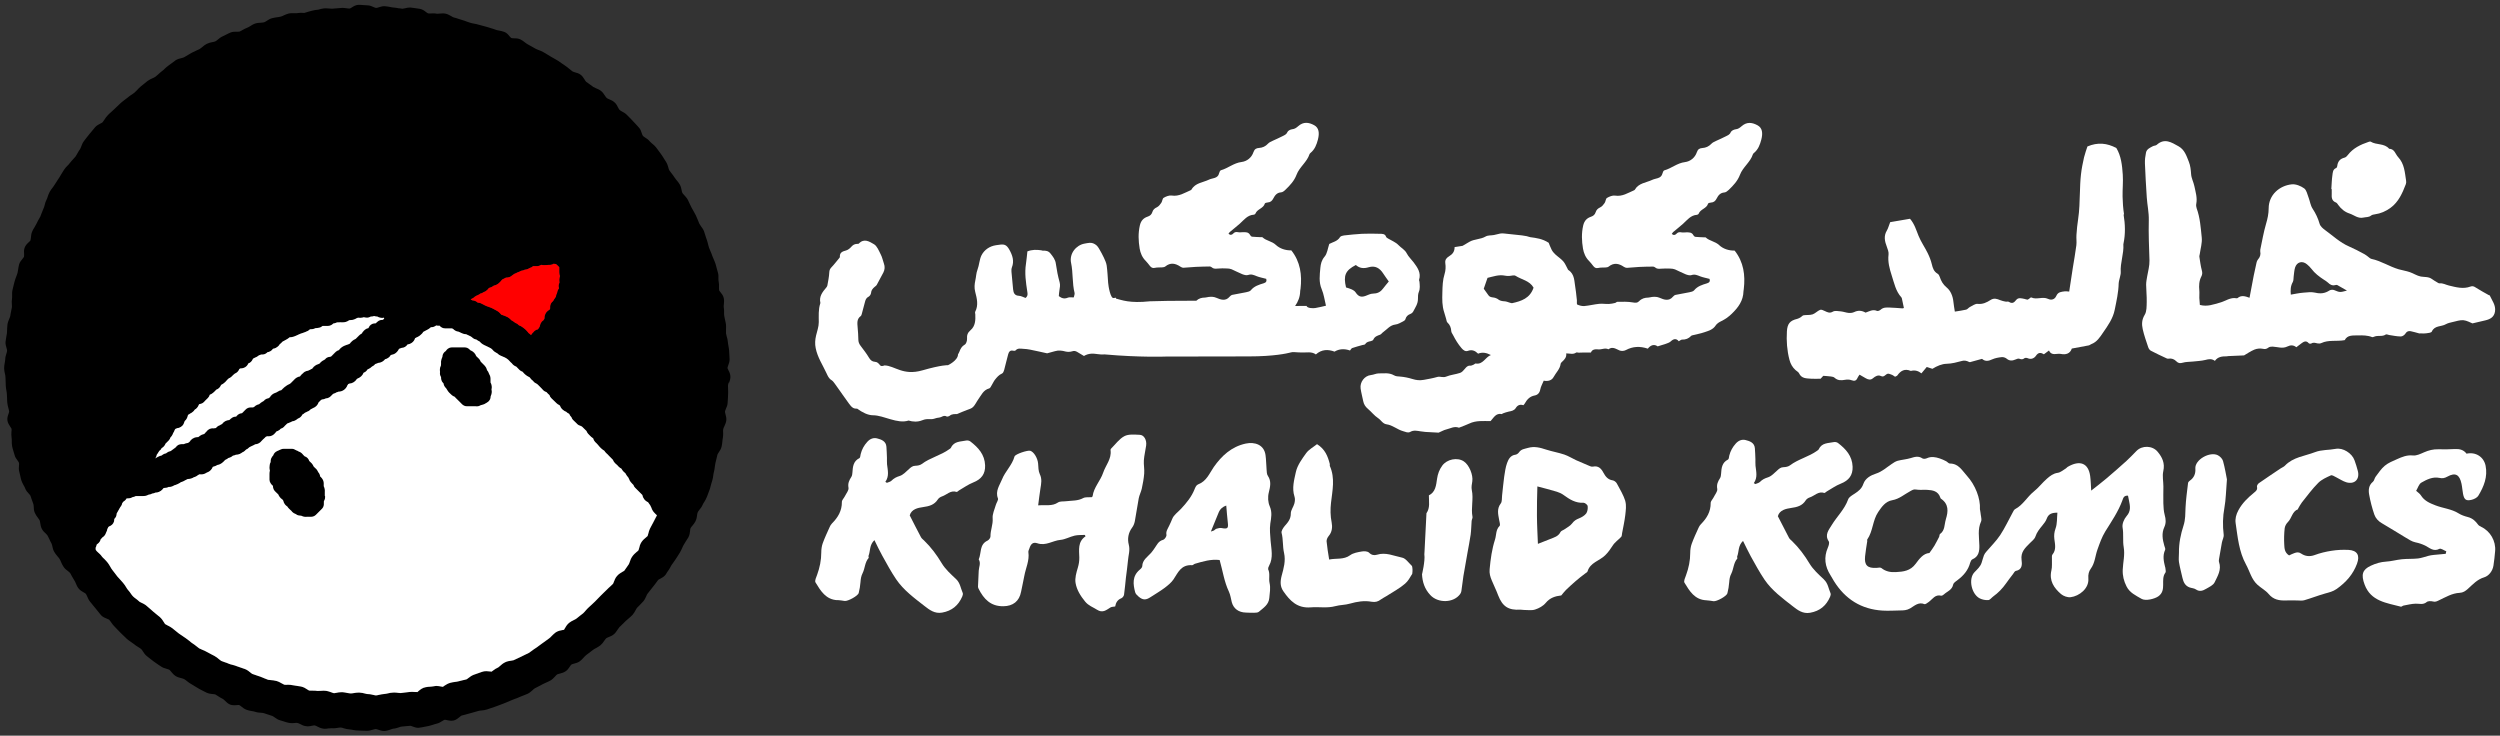 <?xml version="1.0" encoding="UTF-8"?><svg id="Layer_1" xmlns="http://www.w3.org/2000/svg" viewBox="0 0 517 152.13"><rect x="0" y="0" width="517" height="152.13" fill="#333333" stroke="none"/><defs><style>.cls-1{fill:#fff;}.cls-2{fill:red;}</style></defs><g><path d="M67.23,102.54v.29c0,.29-.09,.56-.25,.8,0,.04,0,.08,0,.12,.01,.22,.01,.43-.01,.63-.04,.33-.18,.63-.42,.86l-1.21,1.21c-.27,.27-.64,.42-1.02,.42h-.34c-.14,0-.29,0-.45-.01-.06,.02-.17,.02-.28,.02-.4,0-.72-.1-.97-.24h-.06c-.11,0-.34-.02-.45-.05-.23-.05-.45-.16-.64-.31-.27-.09-.62-.27-.9-.67-.04-.04-.1-.09-.15-.13-.19-.17-.46-.4-.68-.76-.3-.18-.54-.45-.68-.79-.06-.14-.1-.25-.13-.36-.02-.06-.03-.11-.06-.16-.03-.05-.09-.1-.12-.12-.52-.33-.74-.79-.85-1.05-.17-.15-.33-.31-.49-.48l-.18-.18c-.27-.27-.43-.64-.43-1.03v-.09l-.07-.06c-.34-.28-.65-.78-.65-1.22v-.42c0-.29,0-.55,0-.81,0-.25,.03-.46,.09-.64-.14-.48-.08-.9-.05-1.11,.02-.22,.09-.45,.2-.66,0-.12,0-.25,.02-.39,.02-.13,.05-.26,.1-.38,.12-.28,.29-.48,.43-.62,.12-.39,.4-.71,.79-.88l.8-.36c.19-.08,.39-.12,.59-.12h1.69c.29,.01,.62,.13,.88,.32,.21,.06,.38,.16,.49,.24,.51,.15,.81,.52,.93,.67,.06,.06,.17,.17,.28,.29l.03,.03c.47,.14,.84,.51,.98,.99,.02,.02,.05,.04,.07,.06,.23,.2,.62,.54,.84,1.08,.08,.09,.16,.18,.26,.26,.42,.33,.59,.7,.69,.92,.22,.23,.35,.54,.38,.85l.19,.19s.09,.1,.1,.11c.25,.27,.46,.71,.46,1.08v.66c.18,.34,.26,.75,.22,1.23,.01,.31,0,.55,0,.79Z"/><path d="M101.67,80.59c.11,.46,.05,.94-.19,1.4,0,.53-.29,1.02-.77,1.27l-.13,.08c-.22,.13-.51,.32-.9,.4-.06,.02-.12,.03-.18,.04-.27,.16-.6,.27-.89,.27-.04,0-.2-.01-.23-.01h-1.8c-.38,0-.75-.15-1.02-.42l-.43-.43c-.28-.28-.56-.58-.86-.85-.1-.09-.18-.18-.27-.28-.23-.07-.44-.2-.61-.36l-.16-.15c-.2-.18-.47-.42-.69-.77l-.14-.23c-.06-.1-.13-.22-.17-.26-.29-.24-.48-.61-.53-1l-.1-.1c-.21-.22-.34-.51-.39-.81-.01-.12-.02-.24-.02-.37-.2-.31-.28-.69-.21-1.07-.04-.23-.11-.79,.19-1.36,.01-.14,.03-.28,.02-.35-.07-.63,.15-1.11,.27-1.37,0,0,0-.01,0-.02,.01-.55,.31-.98,.72-1.23,.05-.09,.11-.17,.18-.25,.28-.32,.67-.5,1.09-.5h2.6c.35,0,.69,.13,.95,.36,.09,.07,.16,.15,.24,.23h0c.71,.28,1.05,.76,1.22,1.21,.12,.13,.25,.27,.39,.38,.32,.27,.48,.58,.56,.79,.16,.14,.29,.28,.41,.4,.05,.06,.11,.12,.17,.18,.38,.35,.62,.75,.71,1.17,.26,.29,.37,.6,.42,.76,.31,.48,.31,.95,.31,1.2,.01,.22,.01,.4,0,.57,.26,.46,.32,.98,.2,1.46Z"/><path d="M150.79,79.11c.12-.32,.25-.74,.26-1.16,.01-.57-.23-1.04-.41-1.38-.07-.13-.19-.38-.2-.45,0-.12,.09-.35,.16-.57,.13-.36,.29-.78,.28-1.26-.02-.36-.03-.73-.06-1.1l-.04-.7c-.03-.32-.07-.63-.16-1.07-.04-.23-.09-.48-.1-.71-.03-.42-.13-.81-.24-1.15-.06-.22-.11-.42-.14-.62-.01-.26,0-.52,0-.77,.02-.36,.02-.73-.01-1.06-.04-.32-.11-.62-.22-1.09-.06-.22-.1-.45-.14-.71-.04-.23-.03-.48-.03-.71,0-.33,0-.71-.07-1.07-.03-.18,0-.41,.03-.65,.03-.36,.07-.77-.02-1.2-.1-.54-.44-.94-.67-1.23-.1-.13-.28-.33-.29-.4-.04-.18-.03-.41-.03-.75,.01-.32,.01-.7-.07-1.07-.05-.18-.05-.41-.05-.68,.02-.35,.02-.76-.1-1.16l-.25-.9c-.07-.27-.14-.57-.23-.86-.1-.32-.23-.64-.39-1-.1-.22-.2-.46-.29-.69-.09-.29-.2-.57-.39-1-.1-.22-.19-.44-.29-.7-.06-.19-.11-.38-.16-.56l-.03-.12c-.08-.38-.19-.71-.3-1.05-.1-.23-.16-.46-.26-.78-.1-.34-.2-.66-.3-.93-.16-.4-.41-.72-.62-1.01-.14-.22-.28-.41-.35-.55l-.28-.7c-.13-.32-.27-.65-.43-1-.14-.29-.3-.58-.49-.9-.13-.22-.26-.44-.38-.67-.12-.23-.24-.46-.34-.7-.14-.32-.29-.62-.44-.93-.2-.38-.46-.66-.74-.97-.17-.18-.32-.34-.39-.46-.09-.15-.13-.41-.16-.59-.07-.35-.16-.78-.39-1.17-.2-.36-.46-.67-.71-.95-.13-.18-.26-.34-.38-.52-.19-.29-.39-.57-.68-.93-.13-.17-.26-.35-.38-.52-.09-.11-.14-.35-.21-.59-.1-.36-.22-.77-.47-1.16-.15-.2-.28-.41-.41-.64-.19-.3-.36-.6-.56-.87l-.25-.35c-.28-.38-.55-.75-.84-1.13-.25-.32-.54-.57-.84-.81-.16-.15-.33-.28-.48-.45-.27-.35-.61-.58-.96-.79-.22-.14-.38-.26-.46-.36-.07-.07-.14-.3-.23-.55-.12-.35-.24-.78-.58-1.14-.41-.45-.81-.91-1.22-1.32-.25-.27-.49-.54-.84-.87l-.44-.45c-.31-.32-.68-.52-1.04-.71-.2-.12-.38-.22-.47-.32-.1-.08-.2-.3-.32-.52-.18-.34-.36-.73-.7-1.01-.35-.34-.77-.51-1.1-.65-.21-.09-.42-.18-.52-.26-.13-.12-.25-.3-.42-.55-.19-.29-.4-.62-.74-.9-.36-.29-.77-.46-1.09-.58-.19-.09-.4-.18-.55-.27-.26-.22-.54-.42-.82-.6l-.17-.13c-.16-.1-.32-.22-.46-.32-.1-.09-.25-.32-.36-.51-.19-.3-.42-.68-.79-.96-.38-.28-.8-.41-1.18-.5-.19-.06-.43-.13-.55-.22-.19-.13-.36-.27-.61-.49-.27-.22-.52-.44-.81-.62-.18-.12-.34-.23-.49-.35l-.12-.07c-.29-.22-.58-.42-.87-.61-.25-.16-.5-.3-.77-.45,0,0-.59-.35-.81-.46-.18-.1-.75-.46-.75-.46-.26-.16-.52-.32-.78-.46-.32-.18-.65-.32-1.06-.46-.19-.09-.41-.16-.61-.28-.22-.11-.43-.25-.63-.36-.32-.19-.62-.36-.94-.52-.14-.07-.3-.2-.61-.43-.25-.2-.55-.42-.89-.58-.48-.22-.98-.22-1.33-.22-.2-.01-.45-.01-.54-.06-.07-.03-.24-.23-.35-.35-.24-.3-.59-.73-1.09-.91-.38-.14-.77-.22-1.14-.29-.2-.03-.42-.07-.62-.15-.32-.13-.65-.23-1-.33-.25-.07-.48-.14-.74-.23-.32-.1-.65-.19-1.06-.29-.22-.06-.45-.1-.68-.18-.31-.1-.62-.18-1.06-.25-.23-.04-.46-.08-.71-.16-.23-.07-.46-.16-.71-.24-.34-.13-.66-.25-.99-.34-.23-.06-.48-.14-.74-.23-.33-.12-.65-.22-1-.3-.15-.04-.34-.16-.54-.28-.31-.17-.7-.4-1.1-.49-.19-.04-.39-.07-.62-.07-.18,0-.36,.02-.64,.04-.14,.01-.29,.03-.45,.03h-.16c-.22-.06-.43-.07-.72-.07l-.77,.02c-.15,0-.26,0-.32-.02-.07-.02-.28-.18-.41-.27-.33-.26-.74-.58-1.29-.67l-.94-.14c-.29-.04-.57-.09-.99-.13h-.14c-.36,0-.68,.07-.97,.15-.23,.04-.42,.08-.58,.1-.19-.03-.38-.06-.55-.09h-.18c-.38-.09-.74-.14-1.09-.16-.23-.01-.46-.07-.72-.12-.38-.07-.72-.13-1.18-.16-.4,0-.77,.11-1.14,.23-.26,.09-.44,.13-.58,.13-.09,0-.32-.1-.49-.17-.35-.16-.8-.37-1.31-.37-.24,0-.51-.03-.75-.04-.32-.03-.64-.06-1.06-.06h-.02c-.54,.02-.98,.28-1.39,.55-.13,.09-.32,.2-.44,.22-.22,0-.43-.03-.71-.07-.29-.04-.57-.07-.82-.07-.03,0-.19,.02-.22,.02-.47,.03-.93,.07-1.39,.11l-.42,.04h-.14c-.19,0-.36-.02-.54-.04-.25-.02-.5-.04-.74-.04-.09,0-.18,.02-.41,.03-.34,.04-.69,.13-1.07,.25-.74,.03-1.89,.35-2.91,.68-.06,0-.12-.01-.18-.01-.19-.02-.36-.02-.55-.02-.25,0-.45,.02-.62,.05-.1,.03-.22,.03-.36,.03h-.7c-.22-.01-.51,0-.78,.06-.38,.09-.73,.24-1.07,.4-.2,.1-.41,.21-.62,.25-.25,.07-.51,.1-.75,.13-.36,.06-.71,.1-1.06,.2-.42,.11-.77,.35-1.09,.55-.23,.15-.39,.26-.54,.29-.14,.05-.35,.06-.65,.09-.35,.01-.76,.03-1.18,.17-.4,.13-.75,.35-1.04,.54-.22,.13-.4,.25-.58,.31-.32,.11-.62,.29-.97,.47-.2,.12-.4,.25-.64,.34-.03,.01-.11,.03-.32,.03h-.51c-.25,0-.64,.01-1.02,.16-.33,.13-.65,.3-.97,.46l-.16,.09c-.17,.08-.35,.17-.51,.24-.42,.19-.77,.46-1,.67-.2,.18-.38,.3-.54,.38-.14,.07-.36,.12-.62,.16-.38,.07-.75,.16-1.13,.35-.36,.18-.67,.42-.94,.67-.19,.16-.38,.3-.55,.41-.22,.12-.45,.22-.7,.32-.31,.15-.62,.29-.93,.45-.23,.13-1.55,.91-1.55,.91-.11,.07-.32,.13-.56,.19-.41,.09-.8,.2-1.19,.43-.27,.18-.54,.38-.87,.65-.19,.15-.38,.29-.58,.42-.34,.22-.59,.49-.86,.72-.16,.16-.32,.33-.52,.46-.27,.2-.55,.45-.87,.75-.16,.15-.32,.29-.5,.42-.19,.14-.4,.23-.61,.32-.29,.13-.65,.29-1.02,.56-.29,.22-.58,.46-.95,.77l-.45,.36c-.26,.22-.51,.46-.78,.77-.16,.16-.32,.33-.51,.5-.16,.13-.34,.25-.5,.37l-.12,.07c-.3,.2-.58,.39-.86,.64-.19,.16-.39,.32-.61,.46-.28,.22-.55,.42-.81,.66-.41,.39-.81,.78-1.29,1.23-.19,.19-.38,.36-.6,.55-.27,.25-.52,.46-.72,.68-.29,.29-.49,.59-.7,.91-.13,.19-.25,.39-.4,.57-.1,.09-.31,.21-.51,.3-.35,.18-.73,.38-1.03,.72-.27,.32-.54,.64-.77,.93l-.39,.46c-.23,.26-.44,.54-.71,.9-.14,.19-.29,.38-.42,.55-.29,.36-.45,.77-.58,1.14-.09,.23-.16,.42-.23,.52-.21,.28-.38,.58-.58,.94-.11,.21-.23,.42-.35,.6-.16,.2-.33,.39-.49,.55-.26,.28-.5,.54-.73,.84-.11,.19-.27,.33-.49,.55-.22,.23-.48,.49-.68,.81-.21,.3-.41,.62-.58,.93l-.36,.61-.45,.68c-.19,.28-.38,.56-.55,.86-.12,.22-.28,.4-.45,.65-.22,.27-.42,.56-.58,.84-.19,.34-.3,.66-.42,1.01-.07,.22-.14,.45-.26,.67-.19,.36-.29,.72-.38,1.12-.07,.23-.12,.45-.22,.64-.14,.3-.26,.61-.41,1.01-.07,.22-.16,.43-.24,.64-.12,.23-.23,.45-.36,.65,0,0-.07,.14-.09,.14-.14,.28-.29,.54-.4,.8-.1,.22-.23,.42-.39,.7-.19,.3-.37,.59-.49,.91-.16,.4-.2,.82-.23,1.17-.03,.26-.06,.46-.11,.62-.03,.07-.2,.23-.34,.35-.3,.28-.67,.62-.86,1.16-.16,.46-.13,.91-.1,1.27,0,.19,.01,.45-.02,.57-.03,.1-.2,.29-.32,.45-.24,.29-.56,.67-.69,1.13-.1,.34-.14,.68-.22,1.16-.03,.2-.06,.42-.11,.62-.06,.21-.13,.41-.21,.61l-.04,.1c-.14,.36-.26,.68-.35,1.02-.06,.21-.1,.42-.16,.62-.1,.38-.2,.75-.27,1.12-.1,.38-.09,.74-.09,1.17,.01,.25,.01,.5-.02,.67-.07,.41-.06,.78-.03,1.16,.01,.26,.03,.5,0,.67-.04,.22-.09,.44-.13,.64l-.04,.22c-.06,.3-.13,.61-.16,.91-.03,.16-.13,.38-.23,.61-.13,.33-.29,.7-.35,1.14-.04,.29-.06,.57-.07,.86v.16c-.01,.26-.03,.54-.04,.78-.03,.25-.07,.49-.13,.75-.07,.36-.13,.71-.16,1.04-.03,.48,.1,.9,.21,1.27,.06,.2,.13,.42,.11,.54,0,.18-.07,.39-.16,.68-.1,.33-.22,.71-.22,1.11-.01,.25-.06,.48-.1,.73-.06,.32-.13,.7-.13,1.1s.09,.79,.16,1.13c.06,.22,.11,.43,.11,.65l.02,.3c0,.51,.02,1.01,.05,1.53,.01,.3,.06,.61,.13,1.03,.05,.25,.09,.49,.1,.76,.03,.24,.03,.5,.04,.79,0,.33,.01,.68,.05,1,.04,.35,.11,.71,.23,1.11,.06,.22,.12,.42,.15,.67,0,.09-.09,.32-.13,.48-.16,.43-.3,.88-.23,1.37,.07,.51,.34,.91,.59,1.29,.06,.09,.24,.34,.26,.41,.03,.19,.02,.41-.02,.7-.01,.33-.04,.73,.03,1.14,.04,.25,.04,.48,.04,.7,0,.35,0,.74,.08,1.13,.07,.34,.16,.65,.28,1.03,.07,.23,.15,.46,.22,.74,.12,.48,.38,.82,.62,1.14,.11,.16,.26,.36,.29,.48,.05,.11,.02,.35,0,.61-.03,.35-.07,.8,.07,1.25,.07,.25,.11,.48,.18,.77,.07,.35,.14,.68,.24,1,.12,.36,.29,.68,.48,1.03,.12,.19,.23,.39,.32,.64,.17,.46,.47,.79,.74,1.07,.13,.14,.3,.33,.35,.45,.09,.22,.16,.46,.23,.69,0,.02,.06,.16,.06,.16,.09,.28,.19,.55,.3,.84,.05,.1,.06,.33,.08,.55,.01,.41,.03,.84,.22,1.26,.16,.39,.39,.7,.62,1.01,.16,.2,.29,.38,.37,.52,.06,.16,.1,.36,.14,.62,.06,.41,.13,.8,.33,1.19,.22,.42,.55,.74,.83,.98,.14,.15,.3,.3,.36,.42,.12,.22,.23,.43,.33,.66l.06,.13c.13,.29,.26,.56,.41,.81,.07,.14,.13,.38,.18,.59,.07,.36,.16,.77,.39,1.16,.19,.35,.43,.62,.68,.93,0,0,.25,.29,.27,.32,.06,.07,.1,.14,.16,.23,.12,.19,.2,.38,.3,.62,.13,.3,.29,.67,.51,.97,.25,.41,.61,.68,.91,.9,.2,.16,.36,.29,.44,.39,.09,.11,.14,.23,.2,.34l.19,.36c.18,.3,.34,.61,.52,.88,.11,.14,.2,.36,.3,.61,.14,.32,.29,.68,.52,.97,.31,.42,.73,.67,1.09,.86,.13,.07,.36,.2,.45,.3,.1,.12,.17,.32,.28,.55,.14,.33,.3,.72,.59,1.07,.13,.16,.25,.3,.38,.46l.17,.22c.19,.24,.38,.49,.61,.74,.16,.17,.3,.36,.51,.63,.2,.28,.4,.52,.62,.77,.35,.36,.78,.54,1.19,.7,.14,.06,.4,.16,.45,.2,.18,.18,.29,.36,.45,.58,.19,.28,.41,.6,.7,.86,.17,.18,.35,.36,.52,.55,0,0,.09,.1,.1,.1,.2,.23,.42,.45,.63,.65,.12,.1,.54,.52,.54,.52,.25,.25,.5,.49,.77,.74,.26,.22,.55,.43,.86,.64,.2,.13,.4,.26,.59,.42,.25,.22,.55,.41,.91,.63,.19,.12,.39,.24,.58,.4,.11,.1,.26,.31,.38,.52,.19,.29,.42,.65,.8,.94l.5,.4c.31,.25,.61,.48,.91,.7,.3,.23,.64,.45,.94,.66l.55,.36c.36,.26,.75,.38,1.19,.5,.2,.06,.42,.12,.55,.2,.11,.07,.24,.23,.4,.43,.23,.28,.51,.61,.9,.86,.39,.25,.83,.35,1.19,.44,.22,.06,.44,.12,.57,.19,.22,.13,.41,.28,.62,.45,.29,.22,.56,.44,.84,.58,.16,.08,.32,.19,.46,.27,.04,.05,.09,.08,.13,.09,.1,.07,.17,.1,.17,.1,.26,.17,.52,.33,.81,.49l.39,.21c.41,.22,.8,.42,1.22,.62,.42,.2,.87,.24,1.26,.29,.16,0,.42,.03,.54,.07,.22,.12,.42,.25,.61,.38,.33,.22,.64,.41,.95,.55,.1,.05,.28,.22,.42,.35,.29,.3,.61,.61,1.1,.83,.25,.09,.51,.13,.84,.13,.16,0,.34-.02,.57-.03,.1-.02,.2-.03,.3-.03,.12,0,.14,.02,.16,.03,.12,.04,.29,.17,.46,.31,.26,.22,.62,.51,1.09,.67,.32,.12,.68,.19,1.07,.26,.23,.03,.46,.07,.68,.15,.42,.14,.84,.17,1.16,.19,.25,.01,.49,.04,.65,.09,.22,.06,.45,.14,.66,.22,.36,.13,.7,.25,1.06,.35,.1,.03,.3,.17,.49,.3,.3,.23,.67,.48,1.15,.61,.24,.06,.48,.13,.72,.22,.35,.11,.68,.23,.93,.27,.22,.06,.45,.09,.72,.09,.14,0,.29-.01,.44-.01,.02,0,.18-.02,.18-.02,.11-.01,.24-.03,.38-.03,.07,0,.14,.02,.2,.03,.17,.03,.36,.11,.62,.25,.3,.16,.68,.35,1.03,.39,.11,.03,.36,.06,.46,.06,.32,0,.61-.07,.91-.13,.16-.03,.32-.07,.52-.07h.03c.15,.03,.37,.14,.54,.23,.3,.16,.72,.38,1.29,.45,.04,0,.22,.02,.26,.02,.23,0,.46-.03,.71-.07,0,0,.07,0,.19-.03v.02c.14-.03,.29-.04,.54-.04,.03,0,.29,.02,.33,.02,.26,0,.52-.04,.88-.09,.18-.03,.38-.07,.65-.07,.19,.01,.39,.07,.67,.17,.34,.09,.71,.2,1.13,.22,.25,.01,.48,.06,.84,.13,.34,.06,.66,.1,.98,.1l.7,.03c.36,.02,.74,.03,1.1,.03,.45,0,.87-.13,1.2-.23,.25-.07,.45-.13,.61-.14,.13,0,.35,.09,.52,.14,.35,.13,.77,.27,1.2,.27h.09c.46-.03,.87-.18,1.2-.29,.23-.08,.45-.17,.58-.19,.4-.01,.77-.14,1.18-.27,.22-.09,.43-.16,.63-.17,.23-.03,.48-.04,.73-.07,.33-.02,.68-.04,1.04-.09,.09,0,.35,.1,.49,.16,.3,.11,.7,.26,1.12,.26,.07,0,.16-.01,.25-.03,.32-.03,.64-.1,.95-.16l.14-.03c.24-.06,.45-.1,.74-.14,.29-.06,.58-.15,1.03-.29,.22-.07,.44-.16,.68-.2,.48-.1,.86-.35,1.2-.56,.18-.11,.38-.23,.51-.26,.12,0,.29,.04,.61,.11,.23,.04,.48,.1,.77,.1,.12,0,.38-.03,.49-.06,.49-.13,.87-.45,1.19-.71,.13-.1,.33-.28,.4-.3l.78-.2c.32-.07,.64-.16,.94-.26l.72-.2c.35-.09,.68-.19,1.02-.29,.17-.06,.4-.09,.71-.11,.33-.03,.7-.07,1.11-.21,.22-.08,.45-.15,.67-.23,.33-.1,.68-.22,1.03-.35l.66-.24c.35-.12,.7-.25,1-.38l.48-.19c.4-.16,.83-.33,1.2-.51,.23-.09,.46-.19,.71-.28,.35-.12,.68-.24,.98-.39,.18-.08,.36-.15,.54-.22l.19-.07c.35-.13,.66-.25,.96-.39,.38-.19,.67-.45,.98-.72,.19-.19,.34-.32,.5-.41,.2-.12,.4-.21,.68-.35,.3-.16,.61-.3,.9-.48,.22-.1,.44-.2,.68-.32,.35-.15,.68-.3,.96-.46,.38-.22,.65-.51,.93-.81,.16-.19,.32-.35,.44-.44,.11-.06,.33-.11,.66-.2,.34-.09,.71-.19,1.1-.45,.39-.26,.64-.62,.86-.96,.11-.16,.26-.38,.33-.43,.12-.09,.38-.14,.58-.2,.36-.1,.78-.2,1.16-.48,.32-.23,.55-.49,.81-.78,.16-.17,.32-.35,.52-.51,.12-.1,.57-.43,.57-.43,.29-.2,.58-.42,.84-.64,.19-.16,.41-.26,.61-.36,.33-.19,.64-.36,.96-.62,.32-.28,.55-.59,.75-.9,.15-.22,.28-.39,.41-.52,.09-.07,.3-.16,.51-.25,.33-.13,.77-.29,1.13-.63,.29-.26,.49-.58,.71-.9,.15-.22,.28-.41,.39-.54l.22-.2c.36-.35,.73-.71,1.09-1.07,.17-.17,.36-.33,.56-.49,.29-.24,.55-.46,.79-.72,.28-.3,.48-.65,.64-.95,.13-.24,.23-.44,.35-.57,.18-.19,.35-.36,.54-.54,.26-.26,.51-.51,.74-.78,.28-.33,.45-.71,.61-1.06,.08-.22,.17-.41,.27-.52l.39-.5,1.14-1.45c.22-.29,.45-.6,.67-.9,.06-.06,.29-.18,.46-.26,.35-.19,.79-.42,1.1-.86,.1-.16,.22-.34,.32-.52,.42-.55,.75-1.19,.81-1.32,.02-.01,.02-.03,.02-.03,.05-.06,.07-.12,.12-.18l.14-.19c.2-.27,.39-.54,.57-.82l.42-.64c.19-.29,.38-.59,.55-.88,.17-.29,.31-.61,.51-1.04,.08-.19,.17-.39,.29-.57,.13-.23,.26-.44,.39-.65,.17-.26,.33-.51,.51-.79,0,0,.05-.09,.06-.12,.23-.43,.27-.89,.32-1.27,.02-.19,.03-.43,.09-.55,.09-.18,.25-.35,.39-.52,.25-.3,.49-.6,.64-.92,.07-.14,.13-.29,.18-.46,.07-.24,.11-.5,.14-.73,0,0,.03-.21,.03-.22,.04-.2,.07-.35,.12-.45,.06-.14,.19-.32,.35-.52,.26-.3,.49-.62,.65-1.01,.09-.22,.22-.42,.35-.61,.17-.29,.38-.62,.52-1l.08-.19c.19-.49,.38-1,.56-1.51,.1-.32,.19-.63,.29-1.07,.06-.22,.12-.45,.21-.7,.1-.32,.16-.68,.2-1.05,.04-.24,.07-.48,.14-.72,.09-.32,.14-.67,.19-1.11,.03-.22,.06-.45,.11-.68,.09-.34,.16-.67,.26-1.07l.16-.67c.03-.13,.19-.33,.3-.52,.2-.3,.46-.68,.56-1.15,.09-.33,.11-.68,.16-1.06,.03-.24,.04-.49,.1-.74,.08-.38,.06-.74,.06-1.14-.02-.23-.03-.45,.02-.67,.03-.17,.13-.39,.24-.61,.15-.34,.32-.7,.39-1.16,.06-.46-.06-.92-.17-1.32-.04-.15-.11-.42-.1-.54,.02-.13,.09-.34,.19-.57,.18-.38,.32-.75,.35-1.16,.04-.36,.06-.72,.07-1.07,0-.26,.01-.51,.03-.75,.03-.32,.01-.65,0-1.04-.02-.26-.03-.52-.02-.77,0-.16,.07-.38,.14-.62Zm-36.99-15.39s-.04,.09-.04,.1c-.03,.06-.06,.13-.07,.19-.13,.07-.24,.14-.39,.26-.07,.06-.22,.2-.28,.28-.08,.11-.16,.23-.22,.36-.03,.06-.07,.19-.07,.19-.09,.22-.13,.45-.12,.74-.03,.06-.04,.1-.07,.16-.05,.06-.09,.13-.13,.2-.13,.09-.25,.19-.35,.3-.13,.16-.3,.42-.38,.82-.02,.04-.02,.09-.02,.13-.03,.03-.05,.07-.06,.1-.04,.06-.07,.13-.1,.2-.06,.07-.13,.18-.23,.32v.02c-.38,.07-.72,.29-.94,.59-.12,.12-.33,.3-.5,.6-.13-.13-.31-.29-.51-.42-.04-.07-.09-.13-.15-.2-.15-.19-.35-.38-.49-.52-.09-.08-.16-.16-.28-.24-.22-.18-.56-.45-1.09-.65-.12-.13-.26-.25-.4-.34-.12-.06-.22-.1-.32-.14-.23-.2-.46-.33-.65-.45-.07-.04-.16-.08-.2-.12-.14-.19-.32-.34-.54-.48-.12-.09-.23-.16-.34-.2-.24-.13-.54-.23-.81-.33-.09-.03-.17-.06-.17-.06-.06-.01-.1-.03-.16-.04-.02-.03-.18-.19-.18-.19-.1-.12-.2-.22-.31-.32-.13-.12-.29-.23-.57-.38-.46-.26-.98-.55-1.57-.74-.52-.16-1-.41-1.42-.64-.3-.19-.62-.23-.86-.25-.3-.28-.68-.44-1.09-.46-.11-.06-.25-.12-.36-.14,.04-.04,.09-.1,.13-.15,.19-.08,.49-.23,.74-.49,.02-.02,.12-.06,.13-.07,.06-.03,.14-.07,.2-.12,0,0,.18-.07,.2-.09,.19-.07,.35-.17,.44-.23,.04-.03,.1-.07,.14-.11,.32-.06,.55-.2,.71-.32,.29-.08,.56-.26,.75-.46,.22-.23,.34-.36,.34-.39,.04-.01,.11-.03,.19-.06,.33-.09,.59-.26,.77-.39,.02-.02,.03-.02,.04-.03,.84-.16,1.32-.77,1.57-1.07,.05-.06,.09-.1,.12-.14,.01-.02,.03-.03,.04-.05,.07-.04,.14-.07,.32-.16,.03-.01,.35-.19,.45-.23,.02,0,.35-.03,.35-.03,.11-.02,.23-.03,.33-.07,.22-.07,.43-.19,.61-.36l.03-.03c.07-.04,.22-.14,.39-.27t.02-.02c.09-.03,.16-.06,.25-.1,.12-.06,.22-.1,.35-.17l.16-.07c.18-.06,.41-.14,.64-.29,.13-.02,.23-.04,.27-.06,.18-.03,.34-.09,.48-.17,.48-.03,.82-.22,1.1-.38,.2-.06,.44-.15,.62-.36h.82c.31,0,.61-.1,.87-.27,.04,0,.1,.02,.16,.03,.14,.03,.28,.03,.42,.03,.07,0,.27-.01,.33-.01,.19-.03,.38-.03,.58-.03h.33c.27-.02,.54-.09,.75-.25,.03,.02,.06,.02,.08,.02,.13,.01,.26,.03,.39,.04,.02,.02,.04,.03,.06,.04,.22,.19,.44,.39,.64,.61v.78c0,.18-.01,.41,.04,.71,.03,.12,.06,.2,.09,.3-.03,.07-.04,.16-.06,.25-.01,.03-.03,.09-.03,.09-.09,.4-.06,.79-.03,1.07v.02s-.03,.06-.03,.07c-.05,.09-.07,.19-.1,.29-.07,.25-.06,.54,.03,.82-.04,.06-.13,.2-.15,.22l-.11,.23c-.03,.07-.06,.14-.07,.2-.03,.1-.06,.2-.06,.3-.15,.26-.22,.49-.23,.71-.05,.09-.1,.17-.15,.27-.19,.23-.32,.48-.42,.66,0,0-.03,.03-.06,.07-.36,.27-.58,.71-.58,1.16,0,.09,0,.18,.01,.28Zm-81.32,30.29s.13-.16,.13-.16c.08-.12,.15-.23,.22-.35,.04-.07,.09-.16,.16-.25,.22-.14,.39-.35,.51-.6,0,0,.01-.01,.03-.01,.13-.07,.25-.16,.34-.26,.09-.09,.21-.23,.26-.33,.04-.06,.1-.16,.14-.29,.02-.03,.48-.46,.68-.68,.16-.18,.29-.38,.35-.61,.17-.16,.3-.34,.42-.57,.04-.09,.09-.21,.12-.3,.09-.13,.16-.26,.22-.39,0,0,.12-.28,.13-.32,.04-.06,.09-.13,.13-.19,.02,0,.02-.01,.03-.01,.11-.03,.26-.09,.39-.16,0,0,.14-.02,.22-.03l.19-.06c.23-.09,.47-.25,.64-.43,.18-.19,.26-.38,.3-.52,.06-.12,.11-.24,.16-.41,.46-.39,.58-.88,.62-1.07,0,0,0-.03,.02-.06,.01-.06,.03-.12,.06-.17,.13-.04,.26-.13,.38-.23,.11-.06,.23-.12,.3-.16,.05-.03,.16-.12,.2-.15,.21-.14,.38-.33,.51-.54,.02,0,.18-.12,.22-.14,.27-.22,.47-.49,.61-.87,.03-.03,.07-.08,.13-.13,.38-.03,.72-.19,.98-.48,0,0,.19-.22,.21-.23,.03-.03,.57-.56,.57-.56,.19-.19,.3-.42,.38-.67,.14-.04,.29-.11,.42-.2,.09-.06,.16-.12,.23-.17,.04-.03,.07-.06,.09-.07,.07-.07,.14-.13,.22-.2,0,0,.34-.35,.35-.36l.06-.06s.07-.01,.1-.03c.18-.07,.35-.2,.48-.33,.16-.16,.26-.34,.33-.48,.02-.03,.04-.11,.04-.11,.12-.06,.22-.12,.35-.2,.14-.09,.29-.19,.33-.25,.15-.1,.26-.22,.36-.35,.16-.2,.35-.38,.55-.55l.02-.03c.16-.06,.29-.12,.36-.18,.09-.06,.23-.17,.3-.25,.08-.07,.15-.14,.2-.22,.03-.02,.28-.23,.38-.32,.38-.14,.74-.45,.94-.95,0-.02,.02-.02,.02-.02,.07-.03,.14-.07,.2-.1h.06c.22,0,1.18-.06,1.58-1.04,.36-.11,.66-.38,.84-.73l.09-.19s.04-.06,.06-.07c.06-.05,.12-.07,.3-.16,.22-.09,.54-.22,.86-.49,.02,0,.03-.02,.03-.02,.16-.04,.31-.1,.46-.17h.23c.35,0,.68-.12,.94-.35,.06-.04,.1-.09,.14-.13,.41-.06,.84-.26,1.15-.72,.19-.02,.38-.07,.58-.18,.09-.04,.19-.1,.26-.16,.05-.03,.09-.07,.15-.12,.03-.03,.07-.07,.12-.1,.13-.13,.23-.28,.3-.4,.04-.03,.14-.1,.14-.1,.13-.1,.25-.22,.35-.36,.05-.03,.25-.16,.26-.16,.03-.02,.15-.07,.18-.09,.17-.1,.36-.19,.54-.3l.25-.16c.1-.07,.2-.15,.29-.23,.72-.03,1.03-.18,1.96-.62,.2-.1,.44-.18,.67-.25l.59-.21c.45-.16,.76-.33,.99-.58h.02c.22,0,.7,0,1.14-.24,.09-.02,.18-.02,.32-.02,.13-.02,.25-.03,.38-.06,.29-.04,.55-.19,.77-.38h1.13c.39,0,.8-.2,1.09-.51,.03,0,.06-.01,.09-.01,.1-.02,.22-.04,.22-.04,.12-.03,.29-.09,.41-.15,.02,0,.03-.01,.04-.03,.06,.02,.1,.02,.13,.02,.1,0,.2-.02,.23-.02,.03,0,.32-.01,.32-.01,.1,0,.48,.01,.51,.01,.46,0,.88-.13,1.23-.38,.07-.03,.16-.06,.22-.09h.19c.54,0,.94-.22,1.18-.36,.03,0,.14-.07,.17-.07,.04-.03,.1-.06,.15-.06,.16,.02,.3,.03,.46,.03,.29,0,.55-.06,.76-.13,.13,.04,.23,.06,.26,.06,.1,.03,.26,.04,.36,.04,.29,0,.56-.09,.8-.23h.03c.26,0,.48-.04,.67-.12,.19,.06,.4,.12,.68,.12,.38,.22,.73,.28,.97,.28,.13,0,.26-.02,.38-.05,.03,.07,.04,.16,.02,.26l-.04,.02s-.22,.16-.23,.16h-.09c-.29,0-.58,.08-.82,.26-.1,.06-.19,.14-.26,.21-.07,.06-.13,.13-.2,.2l-.04,.04h-.13c-.61,0-1.12,.36-1.33,.89l-.06,.1s-.07,.02-.1,.02c-.33,.06-.71,.35-.93,.61-.1,.12-.2,.25-.28,.36-.03,.06-.06,.1-.07,.14-.16,.07-.33,.17-.51,.35l-.75,.75c-.2,.08-.38,.18-.57,.32-.09,.06-.17,.15-.21,.18-.08,.09-.17,.17-.22,.22l-.24,.29s-.15,.07-.31,.12l-.49,.17c-.06,.02-.18,.07-.23,.09-.3,.13-.77,.36-1.16,.88l-.04,.05c-.25,.06-.48,.19-.67,.38l-.29,.29c-.21,.2-.41,.39-.6,.61-.04,.02-.19,.07-.23,.1-.42,.01-.81,.17-1.06,.52-.04,.03-.1,.06-.14,.09-.23,.11-.56,.3-.87,.63l-.08,.12c-.09,.04-.18,.09-.25,.13-.49,.14-.93,.43-1.23,.84-.04,.04-.07,.08-.1,.14-.05,.01-.09,.03-.12,.04-.12,.04-.23,.1-.33,.19-.04,.01-.07,.01-.1,.03-.11,.04-.2,.09-.3,.14-.22,.03-.42,.09-.61,.19s-.3,.18-.43,.34c-.09,.07-.16,.13-.16,.13-.09,.08-.19,.17-.33,.35-.04,.06-.09,.11-.12,.17-.45,.07-.86,.29-1.2,.66-.13,.13-.27,.28-.5,.51l-.12,.12c-.1,.09-.2,.2-.32,.27-.43,.17-.8,.44-1.09,.67-.14,.12-.26,.23-.39,.36,0,0-.23,.25-.25,.26-.22,.03-.43,.1-.61,.23-.12,.08-.23,.15-.35,.2-.09,.05-.17,.07-.22,.1-.5,.13-.95,.49-1.2,.94-.1,.06-.19,.13-.26,.19-.39,.06-.77,.25-1,.57-.04,.03-.1,.06-.16,.09-.13,.07-.26,.14-.38,.23-.16,.12-.3,.23-.42,.35h-.02c-.26,.06-.49,.16-.7,.3-.07,.04-.13,.1-.2,.17-.02,.02-.05,.04-.08,.07-.06,.03-.14,.06-.23,.12h-.51c-.39,0-.77,.16-1.03,.43l-.29,.29c-.16,.14-.32,.3-.47,.48h-.04c-.41,.03-.78,.23-1.05,.55l-.12,.15h-.04c-.25,0-.48,.06-.7,.17-.12,.07-.23,.15-.35,.25-.09,.06-.17,.14-.26,.23,0,.02-.03,.03-.04,.06-.64,.03-1.18,.34-1.53,.83-.13,.06-.29,.13-.45,.25-.09,.03-.16,.06-.23,.1-.11,.04-.27,.14-.43,.3-.04,.04-.1,.11-.16,.19-.16,0-.31,.03-.45,.06-.06-.02-.13-.02-.19-.02-.36,0-.88,.11-1.3,.67-.18,.16-.32,.34-.42,.46l-.05,.04s-.03,.02-.04,.02c-.29,.06-.57,.17-.8,.33-.12,.07-.23,.17-.35,.27-.02,.02-.03,.03-.05,.04h-.22c-.13,0-.27,.03-.4,.06-.09,.03-.28,.1-.36,.16-.12,.04-.22,.11-.25,.14-.07,.05-.17,.13-.23,.19l-.03,.03s-.14,.16-.18,.2c-.01,.03-.12,.19-.13,.2-.12,.06-.22,.14-.3,.22-.36,.03-.65,.12-.89,.25h-.46c-.49,0-.94,.24-1.21,.66-.05,.06-.25,.21-.41,.31-.19,.12-.4,.27-.63,.46-.32,.06-.57,.19-.73,.3-.07,.04-.13,.1-.22,.17-.19,.03-.39,.1-.57,.2-.1,.07-.22,.14-.38,.26-.12,.03-.22,.06-.35,.09-.09,.04-.22,.09-.35,.16-.12,.05-.2,.1-.23,.12-.1,.06-.19,.13-.35,.23,.16-.23,.27-.51,.32-.8Zm102.52,14.24c-.16,.32-.33,.64-.5,.94-.23,.43-.35,.87-.43,1.22-.05,.17-.1,.4-.13,.45-.04,.06-.22,.2-.33,.29-.29,.23-.66,.54-.94,.97-.29,.45-.41,.91-.49,1.29-.05,.14-.09,.35-.12,.39-.04,.09-.23,.23-.38,.35-.26,.23-.59,.51-.87,.89-.3,.42-.45,.86-.57,1.2-.06,.14-.13,.38-.17,.43-.18,.24-.34,.48-.49,.71-.18,.25-.34,.49-.48,.68-.06,.04-.23,.14-.35,.2-.35,.21-.78,.44-1.14,.87-.35,.41-.52,.86-.65,1.22-.06,.13-.13,.33-.16,.38-.17,.19-.36,.35-.55,.53-.24,.22-.49,.43-.72,.68-.2,.22-.42,.42-.64,.62-.2,.19-.4,.39-.59,.58l-.51,.52c-.23,.25-.46,.5-.72,.74-.22,.23-.46,.44-.7,.66-.2,.17-.39,.35-.57,.52-.25,.22-.48,.46-.69,.72-.16,.19-.32,.38-.51,.55-.23,.19-.46,.36-.7,.54-.22,.18-.45,.35-.67,.54-.1,.09-.3,.19-.51,.29-.3,.14-.67,.32-1.02,.6-.45,.38-.71,.85-.9,1.18-.04,.09-.1,.19-.15,.26-.08,.03-.17,.03-.27,.04-.41,.07-.97,.16-1.49,.52-.34,.25-.59,.52-.84,.77-.16,.18-.31,.34-.45,.42-.23,.16-.46,.34-.7,.51-.23,.18-.46,.35-.71,.51-.26,.18-.52,.36-.78,.57-.2,.16-.42,.32-.63,.45-.28,.18-.55,.36-.81,.57-.2,.16-.39,.3-.61,.43-.24,.13-.48,.23-.73,.35-.29,.13-.58,.28-.85,.42-.23,.13-.49,.24-.74,.35-.29,.12-.58,.25-.82,.38-.08,.03-.31,.06-.47,.09-.36,.06-.82,.12-1.27,.33-.46,.22-.8,.52-1.07,.77-.12,.1-.29,.26-.35,.29-.41,.17-.73,.4-1.02,.61-.17,.13-.36,.26-.36,.27-.1,0-.23-.03-.35-.04-.25-.03-.49-.06-.74-.06-.33,0-.62,.04-.91,.15-.38,.15-.77,.28-1.16,.41l-.46,.16c-.51,.18-.87,.46-1.18,.7-.11,.09-.29,.22-.33,.25-.26,.09-.52,.14-.8,.2-.3,.08-.61,.15-.88,.22-.23,.07-.48,.1-.71,.13-.35,.04-.7,.1-1.02,.19-.51,.13-.91,.41-1.23,.61-.12,.09-.29,.2-.3,.22-.11,0-.25-.03-.36-.06-.32-.06-.64-.12-.94-.12-.19,0-.38,.01-.55,.06-.23,.05-.5,.06-.74,.09-.32,.02-.65,.04-.98,.11-.67,.12-1.14,.53-1.49,.81-.07,.07-.13,.13-.2,.19h-.1c-.13,0-.28-.01-.41-.01-.2-.02-.41-.03-.61-.03-.19,0-.36,0-.55,.03-.57,.07-1.15,.14-1.81,.22-.17,0-.33-.03-.5-.04-.29-.04-.58-.07-.85-.07-.1,0-.21,0-.29,.02-.35,.01-.7,.08-1.06,.17-.22,.04-.43,.1-.66,.11-.36,.02-.74,.1-1.1,.18-.2,.05-.42,.1-.65,.12-.12,0-.32-.06-.52-.1-.33-.07-.74-.18-1.2-.18-.12,0-.33-.06-.54-.11-.33-.09-.74-.19-1.19-.2h-.1c-.35,0-.7,.06-1.06,.11-.18,.03-.36,.07-.58,.07-.24-.01-.49-.06-.74-.1-.32-.07-.65-.13-.98-.16h-.23c-.41,0-.77,.07-1.07,.14-.17,.04-.36,.07-.46,.07-.1,0-.31-.08-.5-.16-.32-.12-.71-.27-1.18-.33-.16-.03-.32-.03-.5-.03-.23,0-.48,.01-.71,.04-.13,0-.25,.01-.45,.01h-.1c-.29-.04-.6-.06-.9-.06h-.44c-.14,0-.29,0-.38-.02-.06-.02-.22-.13-.33-.2-.34-.23-.75-.51-1.33-.63-.29-.06-.6-.1-.9-.14-.27-.03-.54-.08-.81-.13-.36-.09-.71-.1-.99-.1l-.45,.02c-.16,0-.28-.02-.32-.03-.1-.03-.3-.14-.48-.25-.31-.17-.67-.39-1.1-.51-.45-.13-.87-.16-1.2-.19-.22-.01-.45-.03-.55-.06-.25-.09-.49-.19-.74-.29-.3-.13-.6-.26-.88-.36l-.57-.19c-.36-.12-.72-.25-1.09-.38-.07-.03-.24-.17-.38-.28-.28-.23-.62-.52-1.09-.71-.3-.11-.62-.22-.93-.32-.25-.07-.49-.15-.72-.25-.34-.14-.7-.25-1.04-.33-.22-.06-.43-.1-.64-.19-.3-.14-.62-.26-.96-.36-.23-.07-.46-.15-.67-.25-.11-.06-.29-.2-.46-.35-.26-.23-.56-.48-.96-.69l-.45-.23c-.36-.19-.72-.38-1.09-.58-.29-.18-.61-.3-.93-.44-.22-.1-.45-.19-.66-.3-.21-.13-.39-.29-.58-.45-.26-.2-.52-.42-.81-.59-.22-.14-.42-.3-.61-.48-.26-.2-.51-.39-.77-.58-.48-.32-.96-.65-1.44-.98-.24-.18-.47-.38-.71-.57-.22-.17-.42-.35-.64-.52-.33-.25-.67-.42-.97-.57-.22-.12-.42-.22-.54-.3-.04-.06-.14-.23-.22-.35-.2-.34-.45-.75-.86-1.1l-.52-.42c-.27-.22-.55-.45-.81-.67-.21-.19-.41-.36-.61-.54-.25-.19-.48-.39-.71-.61-.38-.35-.8-.54-1.13-.7-.14-.06-.34-.16-.39-.2-.24-.23-.54-.45-.81-.67-.19-.14-.39-.28-.54-.44-.17-.16-.29-.36-.44-.55-.2-.29-.4-.58-.65-.84-.1-.11-.23-.3-.35-.52-.18-.28-.38-.61-.65-.92l-.48-.54c-.23-.25-.45-.49-.68-.75-.19-.24-.38-.49-.57-.75-.16-.2-.32-.42-.48-.62-.16-.19-.27-.41-.39-.61-.18-.29-.35-.6-.55-.86-.22-.29-.48-.54-.72-.8-.16-.14-.34-.3-.47-.47-.24-.37-.55-.64-.81-.87-.16-.14-.33-.3-.4-.42-.03-.03-.06-.07-.09-.12v-.11c0-.1,0-.2-.03-.29,.09-.19,.19-.42,.25-.71l.3-.23c.27-.23,.45-.54,.52-.87,.14-.12,.26-.23,.35-.36,.46-.26,.65-.68,.74-.96,.09-.16,.23-.43,.27-.77,.09-.13,.14-.26,.19-.38l.13-.13s.03-.02,.06-.03c.12-.06,.23-.12,.35-.17,.45-.26,.71-.74,.71-1.25v-.13l.1-.1c.25-.26,.39-.62,.39-.98v-.03c.19-.38,.62-1.14,.73-1.3,.1-.11,.35-.42,.42-.84,.09-.1,.16-.2,.22-.3,.26-.14,.51-.38,.7-.7h.29c.35,0,.66-.09,.94-.26,.26-.03,.48-.11,.66-.22h.35c.13-.01,.27-.01,.41-.01h.77c.17,.01,.62,.01,1.1-.26,.3-.03,.54-.11,.74-.23,.26-.03,.48-.1,.67-.2,.1,0,.3-.02,.4-.04,.54-.12,.99-.44,1.26-.86,.06-.02,.12-.04,.17-.07h.06c.33,0,.63-.07,.9-.22,.03,.02,.04,.02,.06,.02,.48,0,.83-.19,1.04-.33,.49-.13,1.03-.38,1.42-.67,.38-.09,.66-.26,.88-.39,.17-.09,.33-.18,.52-.26h.08c.52,0,.91-.2,1.18-.36,.41-.1,.7-.32,.93-.49,.07-.03,.13-.06,.25-.12,.1,.01,.22,.03,.32,.03,.54,0,.91-.22,1.16-.38,.41-.13,.77-.39,1.02-.75,.1-.13,.18-.28,.23-.44,.26-.07,.59-.16,.96-.39,.74-.1,1.2-.61,1.48-.91,.06-.04,.1-.09,.14-.14,.29-.1,.51-.27,.64-.39,.36-.07,.7-.25,.94-.48,.23-.03,.44-.1,.6-.19h.02c.63,0,1.08-.3,1.31-.48,.38-.16,.62-.39,.8-.59,.23-.1,.45-.24,.61-.43,.03-.03,.12-.1,.41-.23l.19-.09c.2-.09,.42-.19,.67-.34,.55-.04,1-.28,1.32-.7,.09-.12,.19-.2,.29-.3l.35-.32c.06-.06,.15-.13,.23-.23,.07-.03,.16-.06,.23-.1,.06-.02,.13-.02,.16-.02,.06,0,.13,.02,.19,.02,.55,0,1.03-.25,1.42-.75,.09-.08,.14-.17,.21-.26,.22-.06,.43-.17,.65-.33,.06-.06,.13-.12,.23-.23,.49-.14,.75-.48,.84-.59,0,0,.41-.39,.51-.49,.19-.06,.35-.13,.46-.18,.2-.07,.39-.17,.57-.27,.46-.05,.78-.28,.93-.38,.08-.06,.16-.11,.23-.18,.38-.13,.74-.39,.95-.85,.16-.09,.35-.21,.54-.38,.16-.06,.3-.13,.41-.2,.36-.11,.62-.33,.79-.52,.19-.07,.34-.16,.45-.23,.52-.18,.98-.62,1.16-1.19l.09-.08c.13-.12,.26-.25,.39-.39,0,0,.03-.03,.18-.11,.3-.03,.58-.1,.83-.23,.12-.02,.24-.03,.36-.06,.25-.07,.48-.22,.67-.4l.15-.16c.06-.06,.11-.13,.2-.2,.06-.06,.11-.1,.16-.14,.29-.06,.51-.19,.66-.29,.14-.04,.28-.08,.38-.14,.89-.02,1.61-.54,1.89-1.34,.05-.06,.1-.13,.15-.23,.09-.03,.16-.06,.23-.1,.62-.04,1.14-.35,1.5-.86,.01-.03,.04-.06,.06-.1,.07-.03,.13-.07,.19-.11,.52-.19,1.01-.61,1.21-1.18,.32-.12,.61-.33,.8-.67,.26-.11,.61-.29,.91-.59,.32-.15,.55-.34,.71-.55,.25-.06,.45-.14,.61-.23,.74-.04,1.19-.48,1.41-.75,.43-.1,.91-.38,1.16-.84,.06-.03,.1-.06,.14-.07,.52-.07,1.15-.36,1.58-1.23,0,0,.02,0,.03-.02,.19-.05,.35-.12,.51-.19,.55-.02,.97-.32,1.23-.71,.76-.1,1.37-.61,1.55-1.28,.06-.06,.3-.16,.56-.29,.32-.14,.55-.36,.77-.57,.16-.13,.27-.29,.36-.46,.03-.02,.06-.03,.09-.04,.12-.07,.23-.13,.35-.19,.33-.16,.78-.38,1.16-.74h.14c.34,0,.67-.14,.94-.36,.13,.03,.28,.06,.44,.06,.07,0,.16,0,.25-.02,.28,.35,.7,.57,1.16,.57h1.41c.08,.04,.17,.08,.24,.11,.25,.26,.64,.54,1.16,.58,.11,.06,.25,.11,.42,.2,.22,.11,.61,.3,1.12,.32,.19,.1,.38,.19,.58,.27,.24,.12,.49,.22,.58,.32,.36,.39,.78,.48,.96,.51,.22,.17,.45,.3,.66,.4,.41,.51,.93,.73,1.28,.89l.36,.17c.45,.2,.82,.39,1.01,.62,.3,.41,.68,.61,1.03,.78,.35,.36,.78,.52,1.1,.65,.65,.25,1.1,.55,1.45,.97,.1,.13,.23,.25,.42,.41,.29,.42,.68,.61,.94,.71,.13,.13,.65,.67,.65,.67,.18,.18,.39,.3,.64,.38,.02,.02,.04,.04,.06,.07,.09,.1,.17,.2,.27,.3,.38,.39,.8,.64,1.18,.82,.22,.36,.5,.59,.7,.75,.15,.22,.36,.38,.59,.48,.22,.1,.46,.35,.74,.63,.2,.22,.41,.44,.54,.55,.1,.13,.38,.48,.88,.62,.03,.03,.19,.22,.26,.29,.08,.1,.19,.19,.35,.32,.06,.25,.2,.46,.38,.64l1.11,1.07c.18,.16,.35,.29,.54,.35l.16,.16c.1,.34,.34,.71,.86,1.03,.13,.09,.26,.14,.39,.19,.13,.13,.34,.3,.65,.45,.12,.3,.29,.52,.45,.68,.14,.43,.45,.71,.56,.79,.16,.16,.32,.32,.48,.46,.25,.3,.54,.46,.79,.52,.1,.06,.22,.11,.35,.17l.93,.91c.17,.46,.5,.75,.68,.93,.17,.17,.39,.39,.71,.6,.1,.38,.32,.71,.65,.98,.12,.1,.22,.22,.3,.32,.46,.58,.79,.93,1.36,1.27,.22,.35,.49,.6,.7,.77,.18,.2,.36,.38,.55,.57l.51,.52c.2,.57,.65,.9,.87,1.07,.16,.2,.45,.54,.9,.77,.27,.54,.68,.84,.82,.95,.05,.04,.07,.12,.1,.18,.12,.19,.28,.46,.52,.72,.03,.1,.09,.23,.17,.36,.04,.14,.13,.35,.31,.55,.11,.15,.24,.26,.36,.4,.06,.04,.19,.19,.2,.2,.07,.22,.19,.43,.36,.59,.16,.16,1.48,1.48,1.48,1.48,.13,.66,.55,1.23,1.18,1.5,.16,.26,.33,.48,.45,.64,.07,.16,.15,.3,.23,.47,.06,.18,.15,.44,.34,.73,.14,.2,.33,.39,.52,.59,.02,0,.29,.26,.32,.29-.19,.38-.87,1.68-.87,1.68Z"/><path class="cls-2" d="M115.82,57.02c-.03,.07-.04,.16-.06,.25-.01,.03-.03,.09-.03,.09-.09,.4-.06,.79-.03,1.07v.02s-.03,.06-.03,.07c-.05,.09-.07,.19-.1,.29-.07,.25-.06,.54,.03,.82-.04,.06-.13,.2-.15,.22l-.11,.23c-.03,.07-.06,.14-.07,.2-.03,.1-.06,.2-.06,.3-.15,.26-.22,.49-.23,.71-.05,.09-.1,.17-.15,.27-.19,.23-.32,.48-.42,.66,0,0-.03,.03-.06,.07-.36,.27-.58,.71-.58,1.16,0,.09,0,.18,.01,.28-.01,.04-.04,.09-.04,.1-.03,.06-.06,.13-.07,.19-.13,.07-.24,.14-.39,.26-.07,.06-.22,.2-.28,.28-.08,.11-.16,.23-.22,.36-.03,.06-.07,.19-.07,.19-.09,.22-.13,.45-.12,.74-.03,.06-.04,.1-.07,.16-.05,.06-.09,.13-.13,.2-.13,.09-.25,.19-.35,.3-.13,.16-.3,.42-.38,.82-.02,.04-.02,.09-.02,.13-.03,.03-.05,.07-.06,.1-.04,.06-.07,.13-.1,.2-.06,.07-.13,.18-.23,.32v.02c-.38,.07-.72,.29-.94,.59-.12,.12-.33,.3-.5,.6-.13-.13-.31-.29-.51-.42-.04-.07-.09-.13-.15-.2-.15-.19-.35-.38-.49-.52-.09-.08-.16-.16-.28-.24-.22-.18-.56-.45-1.09-.65-.12-.13-.26-.25-.4-.34-.12-.06-.22-.1-.32-.14-.23-.2-.46-.33-.65-.45-.07-.04-.16-.08-.2-.12-.14-.19-.32-.34-.54-.48-.12-.09-.23-.16-.34-.2-.24-.13-.54-.23-.81-.33-.09-.03-.17-.06-.17-.06-.06-.01-.1-.03-.16-.04-.02-.03-.18-.19-.18-.19-.1-.12-.2-.22-.31-.32-.13-.12-.29-.23-.57-.38-.46-.26-.98-.55-1.57-.74-.52-.16-1-.41-1.42-.64-.3-.19-.62-.23-.86-.25-.3-.28-.68-.44-1.09-.46-.11-.06-.25-.12-.36-.14,.04-.04,.09-.1,.13-.15,.19-.08,.49-.23,.74-.49,.02-.02,.12-.06,.13-.07,.06-.03,.14-.07,.2-.12,0,0,.18-.07,.2-.09,.19-.07,.35-.17,.44-.23,.04-.03,.1-.07,.14-.11,.32-.06,.55-.2,.71-.32,.29-.08,.56-.26,.75-.46,.22-.23,.34-.36,.34-.39,.04-.01,.11-.03,.19-.06,.33-.09,.59-.26,.77-.39,.02-.02,.03-.02,.04-.03,.84-.16,1.32-.77,1.57-1.07,.05-.06,.09-.1,.12-.14,.01-.02,.03-.03,.04-.05,.07-.04,.14-.07,.32-.16,.03-.01,.35-.19,.45-.23,.02,0,.35-.03,.35-.03,.11-.02,.23-.03,.33-.07,.22-.07,.43-.19,.61-.36l.03-.03c.07-.04,.22-.14,.39-.27t.02-.02c.09-.03,.16-.06,.25-.1,.12-.06,.22-.1,.35-.17l.16-.07c.18-.06,.41-.14,.64-.29,.13-.02,.23-.04,.27-.06,.18-.03,.34-.09,.48-.17,.48-.03,.82-.22,1.1-.38,.2-.06,.44-.15,.62-.36h.82c.31,0,.61-.1,.87-.27,.04,0,.1,.02,.16,.03,.14,.03,.28,.03,.42,.03,.07,0,.27-.01,.33-.01,.19-.03,.38-.03,.58-.03h.33c.27-.02,.54-.09,.75-.25,.03,.02,.06,.02,.08,.02,.13,.01,.26,.03,.39,.04,.02,.02,.04,.03,.06,.04,.22,.19,.44,.39,.64,.61v.78c0,.18-.01,.41,.04,.71,.03,.12,.06,.2,.09,.3Z"/><path class="cls-1" d="M79.37,65.98l-.04,.02s-.22,.16-.23,.16h-.09c-.29,0-.58,.08-.82,.26-.1,.06-.19,.14-.26,.21-.07,.06-.13,.13-.2,.2l-.04,.04h-.13c-.61,0-1.12,.36-1.33,.89l-.06,.1s-.07,.02-.1,.02c-.33,.06-.71,.35-.93,.61-.1,.12-.2,.25-.28,.36-.03,.06-.06,.1-.07,.14-.16,.07-.33,.17-.51,.35l-.75,.75c-.2,.08-.38,.18-.57,.32-.09,.06-.17,.15-.21,.18-.08,.09-.17,.17-.22,.22l-.24,.29s-.15,.07-.31,.12l-.49,.17c-.06,.02-.18,.07-.23,.09-.3,.13-.77,.36-1.16,.88l-.04,.05c-.25,.06-.48,.19-.67,.38l-.29,.29c-.21,.2-.41,.39-.6,.61-.04,.02-.19,.07-.23,.1-.42,.01-.81,.17-1.06,.52-.04,.03-.1,.06-.14,.09-.23,.11-.56,.3-.87,.63l-.08,.12c-.09,.04-.18,.09-.25,.13-.49,.14-.93,.43-1.23,.84-.04,.04-.07,.08-.1,.14-.05,.01-.09,.03-.12,.04-.12,.04-.23,.1-.33,.19-.04,.01-.07,.01-.1,.03-.11,.04-.2,.09-.3,.14-.22,.03-.42,.09-.61,.19s-.3,.18-.43,.34c-.09,.07-.16,.13-.16,.13-.09,.08-.19,.17-.33,.35-.04,.06-.09,.11-.12,.17-.45,.07-.86,.29-1.2,.66-.13,.13-.27,.28-.5,.51l-.12,.12c-.1,.09-.2,.2-.32,.27-.43,.17-.8,.44-1.09,.67-.14,.12-.26,.23-.39,.36,0,0-.23,.25-.25,.26-.22,.03-.43,.1-.61,.23-.12,.08-.23,.15-.35,.2-.09,.05-.17,.07-.22,.1-.5,.13-.95,.49-1.2,.94-.1,.06-.19,.13-.26,.19-.39,.06-.77,.25-1,.57-.04,.03-.1,.06-.16,.09-.13,.07-.26,.14-.38,.23-.16,.12-.3,.23-.42,.35h-.02c-.26,.06-.49,.16-.7,.3-.07,.04-.13,.1-.2,.17-.02,.02-.05,.04-.08,.07-.06,.03-.14,.06-.23,.12h-.51c-.39,0-.77,.16-1.03,.43l-.29,.29c-.16,.14-.32,.3-.47,.48h-.04c-.41,.03-.78,.23-1.05,.55l-.12,.15h-.04c-.25,0-.48,.06-.7,.17-.12,.07-.23,.15-.35,.25-.09,.06-.17,.14-.26,.23,0,.02-.03,.03-.04,.06-.64,.03-1.18,.34-1.53,.83-.13,.06-.29,.13-.45,.25-.09,.03-.16,.06-.23,.1-.11,.04-.27,.14-.43,.3-.04,.04-.1,.11-.16,.19-.16,0-.31,.03-.45,.06-.06-.02-.13-.02-.19-.02-.36,0-.88,.11-1.3,.67-.18,.16-.32,.34-.42,.46l-.05,.04s-.03,.02-.04,.02c-.29,.06-.57,.17-.8,.33-.12,.07-.23,.17-.35,.27-.02,.02-.03,.03-.05,.04h-.22c-.13,0-.27,.03-.4,.06-.09,.03-.28,.1-.36,.16-.12,.04-.22,.11-.25,.14-.07,.05-.17,.13-.23,.19l-.03,.03s-.14,.16-.18,.2c-.01,.03-.12,.19-.13,.2-.12,.06-.22,.14-.3,.22-.36,.03-.65,.12-.89,.25h-.46c-.49,0-.94,.24-1.21,.66-.05,.06-.25,.21-.41,.31-.19,.12-.4,.27-.63,.46-.32,.06-.57,.19-.73,.3-.07,.04-.13,.1-.22,.17-.19,.03-.39,.1-.57,.2-.1,.07-.22,.14-.38,.26-.12,.03-.22,.06-.35,.09-.09,.04-.22,.09-.35,.16-.12,.05-.2,.1-.23,.12-.1,.06-.19,.13-.35,.23,.16-.23,.27-.51,.32-.8,.01-.02,.13-.16,.13-.16,.08-.12,.15-.23,.22-.35,.04-.07,.09-.16,.16-.25,.22-.14,.39-.35,.51-.6,0,0,.01-.01,.03-.01,.13-.07,.25-.16,.34-.26,.09-.09,.21-.23,.26-.33,.04-.06,.1-.16,.14-.29,.02-.03,.48-.46,.68-.68,.16-.18,.29-.38,.35-.61,.17-.16,.3-.34,.42-.57,.04-.09,.09-.21,.12-.3,.09-.13,.16-.26,.22-.39,0,0,.12-.28,.13-.32,.04-.06,.09-.13,.13-.19,.02,0,.02-.01,.03-.01,.11-.03,.26-.09,.39-.16,0,0,.14-.02,.22-.03l.19-.06c.23-.09,.47-.25,.64-.43,.18-.19,.26-.38,.3-.52,.06-.12,.11-.24,.16-.41,.46-.39,.58-.88,.62-1.07,0,0,0-.03,.02-.06,.01-.06,.03-.12,.06-.17,.13-.04,.26-.13,.38-.23,.11-.06,.23-.12,.3-.16,.05-.03,.16-.12,.2-.15,.21-.14,.38-.33,.51-.54,.02,0,.18-.12,.22-.14,.27-.22,.47-.49,.61-.87,.03-.03,.07-.08,.13-.13,.38-.03,.72-.19,.98-.48,0,0,.19-.22,.21-.23,.03-.03,.57-.56,.57-.56,.19-.19,.3-.42,.38-.67,.14-.04,.29-.11,.42-.2,.09-.06,.16-.12,.23-.17,.04-.03,.07-.06,.09-.07,.07-.07,.14-.13,.22-.2,0,0,.34-.35,.35-.36l.06-.06s.07-.01,.1-.03c.18-.07,.35-.2,.48-.33,.16-.16,.26-.34,.33-.48,.02-.03,.04-.11,.04-.11,.12-.06,.22-.12,.35-.2,.14-.09,.29-.19,.33-.25,.15-.1,.26-.22,.36-.35,.16-.2,.35-.38,.55-.55l.02-.03c.16-.06,.29-.12,.36-.18,.09-.06,.23-.17,.3-.25,.08-.07,.15-.14,.2-.22,.03-.02,.28-.23,.38-.32,.38-.14,.74-.45,.94-.95,0-.02,.02-.02,.02-.02,.07-.03,.14-.07,.2-.1h.06c.22,0,1.18-.06,1.58-1.04,.36-.11,.66-.38,.84-.73l.09-.19s.04-.06,.06-.07c.06-.05,.12-.07,.3-.16,.22-.09,.54-.22,.86-.49,.02,0,.03-.02,.03-.02,.16-.04,.31-.1,.46-.17h.23c.35,0,.68-.12,.94-.35,.06-.04,.1-.09,.14-.13,.41-.06,.84-.26,1.15-.72,.19-.02,.38-.07,.58-.18,.09-.04,.19-.1,.26-.16,.05-.03,.09-.07,.15-.12,.03-.03,.07-.07,.12-.1,.13-.13,.23-.28,.3-.4,.04-.03,.14-.1,.14-.1,.13-.1,.25-.22,.35-.36,.05-.03,.25-.16,.26-.16,.03-.02,.15-.07,.18-.09,.17-.1,.36-.19,.54-.3l.25-.16c.1-.07,.2-.15,.29-.23,.72-.03,1.03-.18,1.96-.62,.2-.1,.44-.18,.67-.25l.59-.21c.45-.16,.76-.33,.99-.58h.02c.22,0,.7,0,1.14-.24,.09-.02,.18-.02,.32-.02,.13-.02,.25-.03,.38-.06,.29-.04,.55-.19,.77-.38h1.13c.39,0,.8-.2,1.09-.51,.03,0,.06-.01,.09-.01,.1-.02,.22-.04,.22-.04,.12-.03,.29-.09,.41-.15,.02,0,.03-.01,.04-.03,.06,.02,.1,.02,.13,.02,.1,0,.2-.02,.23-.02,.03,0,.32-.01,.32-.01,.1,0,.48,.01,.51,.01,.46,0,.88-.13,1.23-.38,.07-.03,.16-.06,.22-.09h.19c.54,0,.94-.22,1.18-.36,.03,0,.14-.07,.17-.07,.04-.03,.1-.06,.15-.06,.16,.02,.3,.03,.46,.03,.29,0,.55-.06,.76-.13,.13,.04,.23,.06,.26,.06,.1,.03,.26,.04,.36,.04,.29,0,.56-.09,.8-.23h.03c.26,0,.48-.04,.67-.12,.19,.06,.4,.12,.68,.12,.38,.22,.73,.28,.97,.28,.13,0,.26-.02,.38-.05,.03,.07,.04,.16,.02,.26Z"/><path class="cls-1" d="M135.55,106.28c-.19-.2-.38-.39-.52-.59-.19-.29-.28-.55-.34-.73-.08-.17-.16-.32-.23-.47-.12-.16-.29-.38-.45-.64-.64-.27-1.06-.84-1.18-1.5,0,0-1.32-1.32-1.48-1.48-.18-.16-.29-.38-.36-.59-.02-.01-.14-.16-.2-.2-.12-.13-.25-.25-.36-.4-.18-.2-.26-.4-.31-.55-.08-.13-.14-.26-.17-.36-.25-.26-.41-.54-.52-.72-.03-.06-.06-.13-.1-.18-.14-.12-.55-.42-.82-.95-.45-.23-.74-.57-.9-.77-.22-.18-.66-.51-.87-1.07l-.51-.52c-.19-.19-.38-.36-.55-.57-.2-.17-.48-.42-.7-.77-.57-.35-.9-.7-1.36-1.27-.09-.1-.19-.22-.3-.32-.34-.27-.55-.61-.65-.98-.32-.2-.54-.42-.71-.6-.18-.18-.51-.46-.68-.93l-.93-.91c-.13-.06-.24-.12-.35-.17-.26-.06-.55-.22-.79-.52-.16-.14-.32-.3-.48-.46-.12-.09-.42-.36-.56-.79-.16-.16-.34-.38-.45-.68-.32-.14-.52-.32-.65-.45-.13-.04-.26-.1-.39-.19-.52-.32-.75-.7-.86-1.03l-.16-.16c-.19-.06-.36-.19-.54-.35l-1.11-1.07c-.18-.18-.32-.39-.38-.64-.16-.13-.26-.22-.35-.32-.08-.08-.23-.26-.26-.29-.51-.14-.78-.49-.88-.62-.13-.12-.33-.33-.54-.55-.27-.29-.52-.54-.74-.63-.23-.1-.45-.26-.59-.48-.2-.16-.48-.39-.7-.75-.38-.19-.8-.43-1.18-.82-.1-.1-.19-.2-.27-.3-.02-.03-.04-.06-.06-.07-.25-.07-.46-.2-.64-.38,0,0-.52-.54-.65-.67-.26-.1-.65-.29-.94-.71-.19-.16-.32-.28-.42-.41-.35-.42-.8-.73-1.45-.97-.32-.13-.76-.29-1.1-.65-.35-.18-.72-.38-1.03-.78-.19-.23-.57-.42-1.01-.62l-.36-.17c-.35-.16-.87-.38-1.28-.89-.22-.1-.45-.23-.66-.4-.17-.03-.6-.12-.96-.51-.09-.1-.34-.2-.58-.32-.2-.09-.39-.17-.58-.27-.5-.01-.9-.21-1.12-.32-.17-.09-.3-.15-.42-.2-.52-.05-.91-.32-1.16-.58-.07-.03-.16-.07-.24-.11h-1.41c-.46,0-.88-.22-1.16-.57-.09,.02-.18,.02-.25,.02-.16,0-.3-.03-.44-.06-.27,.22-.61,.36-.94,.36h-.14c-.38,.36-.83,.58-1.16,.74-.11,.06-.23,.12-.35,.19-.03,.02-.06,.03-.09,.04-.09,.18-.2,.33-.36,.46-.22,.21-.45,.42-.77,.57-.26,.13-.5,.23-.56,.29-.18,.67-.79,1.18-1.55,1.28-.26,.39-.68,.7-1.23,.71-.16,.07-.32,.14-.51,.19-.02,.02-.03,.02-.03,.02-.43,.87-1.06,1.16-1.58,1.23-.04,.01-.09,.04-.14,.07-.25,.46-.72,.74-1.16,.84-.22,.28-.67,.71-1.41,.75-.16,.09-.36,.17-.61,.23-.16,.22-.39,.4-.71,.55-.3,.3-.65,.48-.91,.59-.19,.34-.48,.55-.8,.67-.21,.57-.7,.99-1.21,1.18-.06,.04-.12,.09-.19,.11-.02,.05-.05,.07-.06,.1-.36,.51-.88,.82-1.5,.86-.08,.04-.15,.07-.23,.1-.04,.1-.1,.17-.15,.23-.29,.81-1.01,1.33-1.89,1.34-.1,.06-.23,.1-.38,.14-.16,.1-.38,.23-.66,.29-.05,.04-.1,.09-.16,.14-.09,.07-.14,.14-.2,.2l-.15,.16c-.19,.19-.42,.33-.67,.4-.12,.03-.24,.04-.36,.06-.25,.13-.52,.21-.83,.23-.14,.09-.18,.11-.18,.11-.13,.14-.26,.28-.39,.39l-.09,.08c-.18,.57-.64,1.01-1.16,1.19-.12,.07-.26,.16-.45,.23-.17,.19-.43,.41-.79,.52-.1,.08-.25,.15-.41,.2-.19,.18-.38,.29-.54,.38-.22,.46-.58,.72-.95,.85-.07,.06-.15,.12-.23,.18-.14,.1-.46,.33-.93,.38-.18,.1-.36,.2-.57,.27-.12,.04-.28,.12-.46,.18-.1,.1-.51,.49-.51,.49-.09,.12-.34,.45-.84,.59-.1,.12-.18,.17-.23,.23-.22,.16-.43,.27-.65,.33-.06,.09-.12,.18-.21,.26-.39,.51-.87,.75-1.42,.75-.06,0-.13-.02-.19-.02-.03,0-.1,0-.16,.02-.07,.05-.16,.07-.23,.1-.08,.1-.17,.18-.23,.23l-.35,.32c-.1,.1-.2,.19-.29,.3-.32,.42-.77,.66-1.32,.7-.25,.15-.46,.25-.67,.34l-.19,.09c-.29,.13-.38,.2-.41,.23-.16,.19-.38,.33-.61,.43-.18,.2-.42,.43-.8,.59-.23,.18-.68,.48-1.31,.48h-.02c-.16,.09-.36,.16-.6,.19-.24,.23-.58,.41-.94,.48-.13,.12-.35,.29-.64,.39-.04,.06-.09,.1-.14,.14-.28,.3-.74,.81-1.48,.91-.36,.23-.7,.32-.96,.39-.06,.16-.13,.3-.23,.44-.24,.36-.61,.62-1.02,.75-.24,.16-.62,.38-1.16,.38-.1,0-.22-.02-.32-.03-.12,.06-.18,.09-.25,.12-.23,.17-.52,.39-.93,.49-.27,.16-.66,.36-1.18,.36h-.08c-.19,.08-.35,.17-.52,.26-.22,.13-.51,.3-.88,.39-.39,.29-.93,.54-1.42,.67-.22,.14-.56,.33-1.04,.33-.02,0-.03,0-.06-.02-.26,.15-.57,.22-.9,.22h-.06c-.06,.03-.11,.06-.17,.07-.27,.42-.73,.74-1.26,.86-.1,.03-.3,.04-.4,.04-.19,.1-.41,.17-.67,.2-.2,.12-.43,.2-.74,.23-.48,.28-.93,.28-1.1,.28h-.77c-.13-.01-.28-.01-.41,0h-.35c-.19,.1-.4,.19-.66,.22-.28,.17-.59,.26-.94,.26h-.29c-.19,.32-.44,.55-.7,.7-.06,.1-.13,.2-.22,.3-.07,.42-.32,.73-.42,.84-.1,.16-.54,.93-.73,1.3v.03c0,.36-.14,.73-.39,.98l-.1,.1v.13c0,.51-.26,.98-.71,1.25-.11,.06-.23,.12-.35,.17-.03,.02-.04,.03-.06,.03l-.13,.13c-.04,.11-.1,.25-.19,.38-.04,.33-.19,.61-.27,.77-.09,.28-.28,.7-.74,.96-.09,.13-.2,.25-.35,.36-.07,.33-.25,.63-.52,.87l-.3,.23c-.06,.29-.16,.52-.25,.71,.03,.09,.03,.19,.03,.29v.11s.06,.09,.09,.12c.07,.12,.24,.28,.4,.42,.26,.23,.57,.5,.81,.87,.13,.17,.31,.33,.47,.47,.24,.26,.5,.51,.72,.8,.2,.26,.38,.56,.55,.86,.12,.2,.23,.42,.39,.61,.16,.2,.32,.42,.48,.62,.19,.26,.38,.51,.57,.75,.23,.26,.45,.51,.68,.75l.48,.54c.27,.3,.47,.64,.65,.92,.12,.22,.25,.4,.35,.52,.25,.26,.45,.55,.65,.84,.14,.19,.26,.39,.44,.55,.14,.16,.35,.29,.54,.44,.27,.22,.57,.43,.81,.67,.05,.04,.25,.14,.39,.2,.34,.16,.76,.35,1.13,.7,.23,.22,.46,.42,.71,.61,.2,.18,.4,.35,.61,.54,.26,.22,.54,.45,.81,.67l.52,.42c.4,.35,.65,.77,.86,1.1,.07,.12,.17,.29,.22,.35,.12,.09,.32,.19,.54,.3,.3,.14,.64,.32,.97,.57,.22,.17,.42,.35,.64,.52,.23,.19,.46,.39,.71,.57,.48,.33,.96,.66,1.44,.98,.26,.19,.51,.38,.77,.58,.19,.18,.39,.34,.61,.48,.29,.17,.55,.39,.81,.59,.19,.16,.38,.32,.58,.45,.22,.11,.45,.2,.66,.3,.32,.13,.64,.26,.93,.44,.36,.2,.72,.39,1.09,.58l.45,.23c.4,.22,.7,.46,.96,.69,.17,.14,.35,.29,.46,.35,.21,.1,.44,.18,.67,.25,.33,.1,.65,.22,.96,.36,.2,.09,.42,.13,.64,.19,.35,.09,.71,.19,1.04,.33,.23,.1,.48,.18,.72,.25,.3,.1,.62,.2,.93,.32,.46,.19,.81,.48,1.09,.71,.13,.1,.3,.25,.38,.28,.36,.13,.73,.26,1.09,.38l.57,.19c.29,.1,.58,.23,.88,.36,.25,.1,.49,.2,.74,.29,.1,.03,.34,.04,.55,.06,.33,.03,.75,.06,1.2,.19,.43,.12,.79,.34,1.1,.51,.17,.1,.38,.22,.48,.25,.04,.01,.16,.03,.32,.03l.45-.02c.28,0,.62,.02,.99,.1,.27,.06,.54,.1,.81,.13,.3,.04,.61,.08,.9,.14,.58,.13,1,.4,1.33,.63,.12,.08,.28,.19,.33,.2,.09,.02,.23,.02,.38,.02h.44c.3,0,.61,.01,.9,.06h.1c.21,0,.32-.01,.45-.01,.23-.03,.48-.04,.71-.04,.18,0,.34,0,.5,.03,.46,.06,.86,.22,1.18,.33,.19,.07,.4,.16,.5,.16,.1,0,.29-.03,.46-.07,.31-.07,.67-.14,1.07-.14h.23c.33,.03,.66,.09,.98,.16,.25,.04,.5,.09,.74,.1,.22,0,.41-.05,.58-.07,.36-.06,.71-.11,1.06-.11h.1c.45,.02,.86,.11,1.19,.2,.2,.06,.42,.11,.54,.11,.46,0,.87,.1,1.2,.18,.2,.04,.41,.1,.52,.1,.23-.02,.45-.07,.65-.12,.36-.07,.74-.16,1.1-.18,.23-.01,.45-.07,.66-.11,.36-.09,.71-.16,1.06-.17,.09-.02,.19-.02,.29-.02,.27,0,.56,.03,.85,.07,.17,.02,.33,.04,.5,.04,.67-.07,1.25-.14,1.81-.22,.19-.03,.36-.03,.55-.03,.2,0,.4,.02,.61,.03,.13,0,.28,.01,.41,.01h.1c.07-.06,.13-.11,.2-.19,.35-.29,.82-.7,1.49-.81,.34-.07,.67-.1,.98-.11,.25-.03,.51-.04,.74-.09,.17-.04,.36-.06,.55-.06,.3,0,.62,.06,.94,.12,.12,.03,.25,.06,.36,.06,.02-.01,.19-.13,.3-.22,.32-.2,.72-.48,1.23-.61,.32-.09,.67-.15,1.02-.19,.23-.03,.48-.06,.71-.13,.27-.07,.58-.14,.88-.22,.27-.06,.54-.11,.8-.2,.05-.03,.22-.16,.33-.25,.3-.23,.67-.52,1.18-.7l.46-.16c.39-.13,.78-.26,1.16-.41,.29-.11,.58-.15,.91-.15,.25,0,.49,.03,.74,.06,.11,.02,.25,.04,.35,.04,0-.02,.19-.14,.36-.27,.29-.21,.61-.44,1.02-.61,.06-.03,.23-.19,.35-.29,.27-.24,.61-.55,1.07-.77,.45-.22,.91-.28,1.27-.33,.16-.03,.39-.06,.47-.09,.24-.13,.54-.26,.82-.38,.25-.11,.51-.22,.74-.35,.27-.14,.57-.29,.85-.42,.25-.12,.49-.22,.73-.35,.22-.13,.4-.27,.61-.43,.26-.21,.54-.39,.81-.57,.22-.13,.43-.29,.63-.45,.26-.2,.52-.39,.78-.57,.25-.16,.48-.33,.71-.51,.23-.17,.46-.35,.7-.51,.13-.09,.29-.25,.45-.42,.25-.24,.51-.52,.84-.77,.52-.36,1.09-.45,1.49-.52,.1-.01,.19-.01,.27-.04,.04-.08,.1-.18,.15-.26,.19-.33,.45-.81,.9-1.18,.35-.28,.71-.45,1.02-.6,.2-.1,.41-.2,.51-.29,.22-.19,.45-.36,.67-.54,.23-.17,.46-.35,.7-.54,.19-.17,.35-.36,.51-.55,.22-.26,.45-.5,.69-.72,.18-.17,.37-.35,.57-.52,.23-.22,.47-.42,.7-.66,.26-.24,.49-.49,.72-.74l.51-.52c.19-.19,.39-.39,.59-.58,.22-.2,.44-.41,.64-.62,.23-.25,.48-.46,.72-.68,.19-.18,.38-.34,.55-.53,.03-.04,.1-.25,.16-.38,.13-.36,.3-.81,.65-1.22,.36-.43,.8-.66,1.14-.87,.12-.06,.29-.16,.35-.2,.14-.19,.3-.43,.48-.68,.16-.23,.32-.47,.49-.71,.04-.06,.11-.29,.17-.43,.11-.35,.26-.78,.57-1.2,.27-.38,.61-.66,.87-.89,.15-.12,.34-.26,.38-.35,.03-.04,.07-.24,.12-.39,.08-.38,.2-.84,.49-1.29,.29-.43,.65-.74,.94-.97,.12-.09,.29-.23,.33-.29,.03-.04,.09-.27,.13-.45,.09-.35,.2-.78,.43-1.22,.17-.3,.35-.62,.5-.94,0,0,.68-1.3,.87-1.68-.03-.03-.3-.29-.32-.29Zm-68.32-3.74v.3c0,.29-.09,.57-.25,.8,0,.04,0,.08,0,.12,0,.22,.01,.43-.01,.63-.03,.33-.18,.63-.42,.86l-1.21,1.21c-.27,.27-.64,.42-1.02,.42h-.34c-.14,0-.3,0-.45-.01-.06,.02-.17,.02-.28,.02-.4,0-.72-.1-.97-.24h-.06c-.11,0-.34-.03-.45-.05-.23-.05-.45-.15-.64-.31-.27-.09-.62-.27-.9-.67-.04-.04-.1-.08-.15-.13-.19-.17-.46-.41-.68-.76-.3-.18-.54-.45-.69-.79-.06-.14-.1-.25-.13-.36-.02-.06-.03-.11-.06-.16-.03-.05-.09-.1-.13-.12-.52-.34-.74-.8-.85-1.05-.17-.14-.33-.31-.49-.47l-.18-.18c-.27-.27-.42-.64-.42-1.03v-.09l-.08-.06c-.34-.28-.65-.78-.65-1.22v-.42c0-.29,0-.55,0-.81,0-.25,.03-.46,.09-.64-.14-.47-.08-.9-.05-1.11,.02-.22,.09-.45,.2-.66,0-.12,0-.25,.02-.39,.02-.13,.05-.26,.1-.38,.12-.28,.29-.48,.42-.62,.12-.39,.41-.71,.79-.88l.8-.36c.19-.08,.39-.12,.59-.12h1.69c.29,0,.62,.14,.88,.31,.21,.06,.38,.16,.49,.24,.51,.14,.81,.52,.93,.67,.06,.06,.18,.17,.28,.29l.03,.03c.47,.14,.84,.52,.98,.99,.02,.02,.05,.04,.07,.06,.23,.2,.62,.54,.84,1.08,.08,.09,.16,.18,.26,.26,.42,.33,.59,.7,.69,.92,.22,.23,.35,.54,.38,.85l.19,.19s.08,.1,.1,.11c.25,.27,.46,.71,.46,1.08v.66c.18,.34,.26,.75,.22,1.23,0,.3,0,.55,0,.79Zm34.25-20.56c0,.53-.3,1.02-.77,1.27l-.13,.08c-.22,.14-.51,.32-.91,.4-.06,.02-.12,.03-.18,.04-.27,.16-.6,.27-.89,.27-.04,0-.19-.01-.23-.02h-1.8c-.38,0-.75-.15-1.02-.42l-.42-.43c-.28-.28-.57-.58-.86-.85-.1-.08-.18-.18-.26-.28-.23-.07-.44-.19-.61-.36l-.16-.15c-.2-.18-.47-.42-.69-.77l-.14-.23c-.06-.1-.14-.22-.17-.26-.29-.24-.47-.62-.53-1-.03-.04-.06-.07-.1-.1-.21-.22-.34-.51-.38-.81-.02-.12-.02-.24-.02-.37-.2-.31-.28-.69-.21-1.07-.04-.22-.11-.79,.19-1.36,.02-.14,.03-.29,.02-.36-.07-.63,.15-1.11,.27-1.37,0,0,0-.02,0-.02,.01-.55,.31-.98,.72-1.23,.05-.09,.11-.17,.18-.25,.28-.31,.67-.5,1.09-.5h2.61c.35,0,.69,.13,.95,.36,.09,.07,.16,.15,.24,.23h0c.7,.28,1.05,.76,1.21,1.21,.13,.13,.25,.26,.39,.38,.32,.27,.48,.58,.56,.79,.16,.14,.3,.29,.41,.41,.06,.06,.11,.12,.18,.18,.38,.35,.62,.74,.71,1.17,.26,.3,.37,.6,.42,.76,.31,.48,.31,.95,.3,1.2,0,.22,.02,.4,0,.58,.26,.46,.32,.98,.2,1.46,.11,.46,.05,.94-.19,1.4Z"/></g><g><g><g><path class="cls-1" d="M173.17,124.09c.51,.02,1.01,.12,1.52,.19,.65,.08,2.73-1.04,2.89-1.65,.19-.74,.31-1.51,.37-2.27,.05-.65,.12-1.2,.44-1.84,.5-.98,.44-2.22,1.24-3.13,.07-.08-.07-.32-.02-.44,.41-.99,.14-2.23,1.22-3.25,.57,1.15,1.05,2.2,1.62,3.21,.92,1.65,1.81,3.32,2.87,4.88,1.54,2.27,3.76,3.89,5.89,5.55,.99,.77,2.08,1.62,3.61,1.35,2.04-.36,3.37-1.48,4.17-3.32,.1-.23,.19-.55,.1-.75-.43-.97-.52-2.07-1.38-2.87-1.07-1.01-2.22-2.03-2.96-3.27-1.04-1.74-2.22-3.32-3.66-4.71-.22-.21-.49-.41-.63-.67-.79-1.48-1.54-2.97-2.33-4.52,.36-1.32,1.77-1.57,2.69-1.7,1.34-.19,2.39-.45,3.14-1.62,.18-.28,.54-.5,.87-.61,.98-.33,1.76-1.33,2.99-.92,.12,.04,.33-.21,.5-.31,.97-.56,1.9-1.23,2.93-1.64,1.71-.67,2.53-1.77,2.47-3.54-.08-2.24-1.41-3.68-3.04-4.94-.22-.17-.6-.26-.86-.2-1.16,.25-2.53,.11-3.16,1.49-.06,.13-.21,.21-.34,.3-1.75,1.28-3.95,1.75-5.69,3.06-.34,.26-.87,.36-1.32,.37-.59,.01-.92,.31-1.32,.67-.61,.55-1.22,1.23-1.95,1.45-.68,.21-1.19,.47-1.67,.96-.23,.24-.63,.3-.96,.45-.11-.07-.21-.13-.32-.2,.84-1.18,.49-2.4,.35-3.62-.05-.46,0-.92-.02-1.38-.03-.76-.05-1.51-.11-2.27-.09-1.17-1.08-1.5-1.93-1.72-.71-.18-1.43,.05-2.03,.72-.68,.75-1.12,1.56-1.36,2.52-.07,.29-.08,.75-.26,.84-1.28,.63-1.37,1.79-1.45,2.99-.02,.3-.06,.64-.22,.89-.45,.7-.76,1.33-.59,2.26,.09,.52-.47,1.17-.76,1.76-.2,.4-.62,.78-.61,1.17,.02,1.82-.81,3.2-2.04,4.43-.21,.21-.37,.48-.49,.76-.49,1.1-1.01,2.19-1.42,3.32-.22,.6-.31,1.28-.31,1.93,0,1.6-.32,3.13-.86,4.62-.19,.51-.54,1.24-.33,1.58,1.06,1.74,2.13,3.56,4.54,3.67Z"/><path class="cls-1" d="M292,117.03c.12,.46,.15,1,.05,1.64-.46,.77-.88,1.53-1.5,2.05-1.16,1-2.56,1.73-3.88,2.58-.36,.23-.74,.4-1.08,.65-.59,.45-1.14,.63-1.95,.49-1.5-.28-3-.03-4.48,.39-.97,.29-2.04,.25-3.01,.52-1.7,.46-3.41,.11-5.08,.25-2.81,.23-4.31-1.37-5.65-3.3-.68-.96-.71-1.98-.36-3.29,.39-1.44,.86-3,.48-4.68-.31-1.33-.15-2.76-.51-4.14-.09-.39,.31-1,.63-1.39,.68-.77,1.3-1.47,1.28-2.64,0-.68,.56-1.34,.74-2.05,.12-.45,.17-.99,.02-1.42-.57-1.75-.06-3.47,.29-5.1,.31-1.39,1.27-2.69,2.13-3.89,.54-.74,1.45-1.22,2.24-1.85,1.68,1.05,2.22,2.5,2.63,4.05,.05,.15-.03,.34,.03,.48,1.11,2.52,.52,5.05,.23,7.61-.15,1.33-.14,2.7,.14,4.08,.17,.86,.11,1.93-.6,2.75-.26,.31-.48,.77-.45,1.14,.11,1.22,.32,2.44,.53,3.75,1.47-.31,3,.09,4.35-.9,.65-.48,1.59-.62,2.42-.77,.48-.08,1.17-.05,1.48,.25,.51,.51,1.07,.6,1.62,.43,1.84-.59,3.54,.26,5.23,.6,.71,.14,1.3,1.02,2.01,1.71Z"/><path class="cls-1" d="M304.34,107.63c-.08,.98-.08,1.97-.21,2.95-.18,1.27-.45,2.55-.67,3.82-.27,1.58-.57,3.16-.83,4.74-.16,1.03-.27,2.07-.42,3.11-.03,.19-.12,.41-.24,.58-1.35,1.91-4.63,1.94-6.2,.21-1.18-1.27-1.61-2.7-1.7-4.26,0,0,.67-2.76,.49-4.09t-.01-.03c.02-.21,.04-.42,.04-.63,.12-2.64,.26-5.26,.4-7.9,.79-1.12,.49-2.37,.5-3.69,1.38-.67,1.5-2.1,1.69-3.42,.15-1.04,.48-1.91,1.07-2.72,.97-1.34,3.12-1.78,4.46-.89,1.11,.72,1.96,2.82,1.76,4.12-.1,.61-.23,1.25-.1,1.83,.39,1.85-.21,3.7,.14,5.52,.06,.23-.13,.5-.15,.75Z"/><path class="cls-1" d="M204.2,111.81c-1.7,.8-1.22,2.58-1.8,3.87,.49,.78,.04,1.57,0,2.35-.04,1.1-.11,2.2-.15,3.3,0,.15,.07,.32,.14,.46,1.06,2.09,2.48,3.61,5.09,3.58,2-.02,3.31-1.02,3.68-3,.21-1.1,.47-2.18,.67-3.28,.3-1.63,1.09-3.17,.84-4.9-.04-.24,.12-.52,.21-.78,.3-.94,.75-1.36,1.65-1.06,1.75,.6,3.17-.56,4.77-.7,.99-.09,1.94-.65,2.93-.88,.68-.16,1.4-.11,2.11-.15,.05,.1,.1,.19,.15,.29-1.66,1.12-1.32,2.86-1.29,4.36,.01,.78-.09,1.39-.3,2.11-.31,1.03-.65,2.19-.47,3.2,.24,1.4,1.01,2.65,1.97,3.82,.72,.88,1.62,1.15,2.46,1.69,1.18,.76,1.91,.07,2.77-.46,.25-.16,.61-.14,.99-.21,.13-.78,.48-1.39,1.27-1.7,.25-.1,.52-.46,.56-.73,.17-1.17,.26-2.35,.39-3.53,.13-1.17,.33-2.33,.42-3.5,.08-1.1,.48-2.15,.17-3.33-.31-1.19-.11-2.45,.7-3.53,.28-.37,.46-.85,.55-1.3,.3-1.58,.51-3.17,.81-4.75,.13-.68,.48-1.32,.63-2,.22-1.03,.42-2.08,.5-3.13,.07-.9-.13-1.82-.07-2.73,.07-1.02,.33-2.02,.47-3.04,.16-1.14-.42-2.2-1.32-2.23-1.07-.04-2.31-.18-3.18,.28-1.08,.57-1.86,1.7-2.77,2.6-.07,.06-.1,.2-.09,.3,.25,1.8-1.01,3.11-1.53,4.66-.56,1.68-1.94,3.01-2.18,4.85-.01,.09-.13,.16-.18,.21-.63,.05-1.31-.07-1.78,.19-1.11,.6-2.3,.49-3.47,.64-.59,.08-1.3-.03-1.74,.27-1.2,.81-2.47,.46-4.09,.59,.17-1.3,.3-2.39,.47-3.48,.16-1,.37-1.95-.13-2.98-.31-.64-.29-1.45-.35-2.19-.1-1.12-.87-2.42-1.63-2.64-.53-.15-3.11,.68-3.25,1.19-.5,1.8-1.93,3.07-2.58,4.72-.48,1.2-1.44,2.41-.85,3.93,.13,.34-.3,.89-.43,1.35-.26,.93-.74,1.88-.66,2.78,.1,1.31-.48,2.47-.45,3.74,0,.29-.32,.74-.61,.87Z"/><path class="cls-1" d="M336.14,103.67c-.41-1.3-1.14-2.51-1.79-3.71-.16-.28-.53-.57-.84-.62-1-.15-1.48-.78-1.92-1.58-.44-.85-1.05-1.51-2.18-1.26-.31,.06-.67-.13-.98-.26-.84-.34-1.67-.7-2.49-1.07-.82-.38-1.6-.88-2.45-1.17-1.23-.41-2.53-.63-3.77-1.03-1.23-.4-2.39-.73-3.75-.34-.69,.21-1.36,.23-1.82,.89-.15,.23-.47,.47-.73,.51-1.05,.12-1.47,.94-1.76,1.73-.32,.88-.44,1.86-.59,2.8-.18,1.3-.29,2.62-.44,3.93-.07,.56,.03,1.26-.28,1.64-.82,1.08-.54,2.18-.34,3.31,.07,.45,.31,1.13,.1,1.33-.81,.81-.64,1.88-.94,2.81-.64,1.99-.92,4.04-1.11,6.12-.09,.88,.13,1.6,.44,2.33,.42,1.04,.94,2.05,1.33,3.11,.89,2.29,2.12,3.09,4.56,2.94,.25-.01,.5,.06,.75,.06,.79,0,1.63,.15,2.33-.09,.81-.26,1.66-.73,2.18-1.36,.88-1.07,1.98-1.41,3.22-1.55,.32-.38,.63-.79,.98-1.14,1.27-1.22,2.59-2.39,4.01-3.43,.18-.12,.4-.25,.45-.41,.54-1.83,2.48-2.17,3.65-3.33,.63-.63,1.07-1.25,1.52-1.96,.44-.72,1.2-1.22,1.79-1.85,.15-.18,.13-.48,.18-.75,.23-1.25,.51-2.49,.66-3.75,.1-.95,.26-1.99,0-2.87Zm-8.13,2.53c-.34,.44-.92,.78-1.47,1-.6,.23-1.04,.51-1.44,1.06-.38,.5-1.01,.81-1.54,1.19-.28,.2-.72,.31-.85,.57-.45,.91-1.3,1.11-2.11,1.44-.86,.34-1.73,.69-2.56,1.01-.07-1.86-.19-3.85-.2-5.86-.03-1.96,.04-3.93,.09-6.02,1.29,.34,2.67,.69,4.03,1.1,.48,.15,.97,.37,1.38,.67,1.23,.89,2.48,1.71,4.13,1.61,.29-.01,.84,.42,.86,.7,.06,.5-.03,1.14-.32,1.54Z"/><path class="cls-1" d="M262.28,117.7c-.08-.17,.05-.49,.17-.71,.92-1.67,.44-3.46,.31-5.15-.08-1.2-.23-2.37-.06-3.58,.19-1.17,.42-2.3-.11-3.54-.37-.84-.45-1.91-.19-2.93,.27-1.1,.56-2.27-.2-3.38-.25-.35-.23-.87-.27-1.31-.09-1-.08-2.01-.22-2.99-.3-2.17-2.25-2.77-4.09-2.38-2.97,.64-5,2.56-6.61,4.85-.92,1.33-1.47,2.93-3.28,3.61-.33,.13-.56,.62-.7,1-.61,1.54-1.66,2.82-2.8,4.04-.63,.68-1.5,1.27-1.8,2.05-.19,.51-.44,.98-.66,1.47-.27,.59-.69,1.11-.55,1.85,.06,.32-.36,.94-.7,1.04-1,.27-1.27,1.07-1.75,1.72-.23,.33-.45,.66-.72,.97-.75,.84-1.8,1.47-1.83,2.74,0,.25-.28,.55-.52,.74-1.59,1.34-1.39,2.99-.95,4.66,.09,.35,.44,.68,.75,.94,.86,.71,1.47,.71,2.44,.07,.98-.64,2-1.23,2.92-1.92,.67-.51,1.36-1.07,1.81-1.73,.94-1.4,1.55-3.1,3.87-2.95,.17,.01,.36-.23,.56-.29,1.66-.48,3.31-1,5.12-.78,.64,2.24,.94,4.49,1.92,6.55,.31,.68,.41,1.44,.59,2.17,.36,1.34,1.42,2.12,2.92,2.15,.55,0,1.09,.07,1.64,.04,.36-.01,.84-.01,1.06-.22,.92-.79,2.02-1.44,2.14-2.84,.09-1.05,.3-2.05,.05-3.13-.2-.91,.16-1.91-.3-2.83Zm-9.66-8.5c-.33-.06-.72,.04-1.05,.14-.2,.04-.33,.26-.52,.36-.17,.09-.37,.13-.64,.22,.56-1.39,1.08-2.67,1.62-3.96,.31-.74,.89-1.2,1.56-1.41,.11,1.23,.19,2.41,.33,3.61,.13,1.11-.08,1.27-1.31,1.04Z"/></g><g><path class="cls-1" d="M447.75,117.28c-.29-1.19-.56-2.36,0-3.57,.1-.21-.09-.57-.17-.86-.37-1.28-.59-2.57,0-3.84,.39-.84,.32-1.64,.08-2.51-.21-.77-.25-1.59-.28-2.4-.04-1.16,.02-2.32,.01-3.48,0-1.07-.25-2.18-.02-3.19,.37-1.65-.22-2.88-1.2-4.04-1.08-1.27-3.18-1.31-4.34-.14-.69,.7-1.37,1.42-2.1,2.09-1.37,1.24-2.76,2.46-4.17,3.65-1.02,.86-2.09,1.67-3.1,2.47-.07-1.04-.08-2.03-.21-3.01-.37-2.72-2.17-3.36-4.67-1.89-.13,.08-.22,.23-.34,.3-.56,.33-1.1,.84-1.7,.92-.94,.13-1.6,.66-2.23,1.21-.95,.83-1.73,1.87-2.72,2.66-1.38,1.11-2.23,2.78-3.85,3.63-.24,.12-.38,.45-.52,.71-.86,1.56-1.6,3.19-2.58,4.67-.82,1.24-1.92,2.3-2.88,3.44-.19,.23-.38,.47-.48,.74-.19,.5-.31,1.02-.48,1.53-.27,.83-.89,1.35-1.48,1.97-1.32,1.38-.61,4.55,1.1,5.41,.52,.26,1.18,.39,1.76,.35,.36-.03,.68-.51,1.03-.76,1.03-.74,1.9-1.64,2.63-2.68,.46-.66,.95-1.29,1.44-1.93,.18-.24,.36-.62,.58-.66,1.42-.25,1.31-1.46,1.2-2.28-.22-1.64,.76-2.5,1.72-3.47,.42-.42,.97-.83,1.14-1.35,.3-.91,.86-1.59,1.44-2.3,.35-.43,.72-.89,.9-1.4,.36-1,1.07-1.25,2.21-1.25-.11,1.13-.02,2.28-.38,3.26-.28,.77-.34,1.45-.25,2.2,.14,1.1,.43,2.21-.4,3.21-.16,.19-.09,.59-.1,.89-.03,.8,.07,1.62-.11,2.38-.5,2.14,.53,3.64,2,4.9,.5,.42,1.34,.72,1.98,.64,1.77-.22,3.84-1.8,3.66-3.89-.07-.79,.11-1.48,.5-2,.88-1.2,.91-2.64,1.38-3.95,.46-1.28,.91-2.6,1.62-3.75,1.3-2.09,2.7-4.12,3.55-6.46,.17-.48,.3-1,1.15-.95,.07,.36,.13,.66,.19,.95,.24,1.15,.47,2.22-.49,3.29-.52,.59-.95,1.62-.82,2.35,.24,1.37,0,2.76,.23,4.06,.28,1.61-.14,3.11-.2,4.65-.05,1.29,.23,2.36,.78,3.46,.66,1.33,1.93,1.89,3.11,2.58,.83,.49,2.69,.02,3.46-.51,1.83-1.28,.37-3.46,1.48-4.91,.14-.19,.02-.58,0-.87,0-.1-.03-.2-.05-.3Z"/><path class="cls-1" d="M377.16,119.8c-1.07-1-2.2-2.02-2.94-3.24-1.03-1.72-2.2-3.29-3.63-4.67-.22-.21-.48-.4-.62-.66-.78-1.47-1.52-2.95-2.31-4.48,.35-1.3,1.75-1.55,2.67-1.69,1.33-.19,2.37-.44,3.11-1.61,.18-.28,.54-.5,.86-.6,.98-.33,1.75-1.32,2.96-.91,.12,.04,.33-.2,.5-.3,.96-.55,1.88-1.22,2.91-1.62,1.69-.66,2.51-1.76,2.45-3.51-.08-2.22-1.39-3.65-3.01-4.89-.21-.17-.59-.25-.85-.2-1.15,.25-2.51,.1-3.13,1.48-.06,.13-.21,.21-.33,.3-1.74,1.27-3.91,1.73-5.64,3.04-.34,.26-.87,.36-1.31,.37-.58,.01-.92,.31-1.3,.66-.6,.54-1.21,1.21-1.93,1.44-.67,.21-1.18,.46-1.66,.95-.23,.23-.63,.3-.95,.44l-.32-.19c.83-1.17,.48-2.38,.35-3.59-.05-.45,0-.91-.02-1.37-.03-.75-.05-1.5-.11-2.25-.09-1.16-1.07-1.49-1.92-1.7-.7-.18-1.42,.05-2.02,.71-.67,.75-1.11,1.55-1.35,2.49-.07,.29-.08,.74-.26,.83-1.27,.63-1.36,1.77-1.44,2.96-.02,.3-.06,.64-.21,.88-.44,.69-.75,1.32-.58,2.24,.09,.52-.47,1.16-.75,1.74-.2,.4-.61,.78-.61,1.16,.02,1.81-.81,3.17-2.02,4.39-.21,.21-.37,.48-.49,.75-.49,1.09-1,2.17-1.41,3.3-.22,.6-.31,1.27-.31,1.91,0,1.59-.32,3.1-.86,4.58-.18,.51-.53,1.23-.33,1.56,1.05,1.73,2.11,3.53,4.51,3.64,.5,.02,1,.12,1.51,.19,.65,.08,2.7-1.03,2.86-1.64,.19-.73,.31-1.5,.37-2.25,.05-.64,.11-1.19,.44-1.82,.49-.97,.44-2.2,1.23-3.1,.07-.08-.07-.32-.02-.44,.4-.99,.14-2.21,1.21-3.22,.57,1.14,1.05,2.18,1.6,3.18,.91,1.63,1.8,3.29,2.85,4.84,1.53,2.25,3.73,3.85,5.84,5.5,.98,.76,2.06,1.61,3.58,1.34,2.03-.36,3.34-1.47,4.13-3.29,.1-.22,.18-.54,.1-.74-.43-.96-.51-2.05-1.37-2.85Z"/><path class="cls-1" d="M409.65,106.64c-.04-.44-.13-.89-.2-1.34,.13-2.22-.96-5.01-2.69-6.91-.99-1.09-1.73-2.54-3.53-2.53-.26,0-.51-.35-.77-.48-.44-.22-.89-.44-1.34-.58-.87-.29-1.76-.45-2.66-.03-.26,.12-.7,.16-.9,.03-.83-.57-1.61-.32-2.45-.06-.87,.26-1.8,.32-2.67,.55-.46,.13-.89,.42-1.29,.7-1.05,.7-1.93,1.55-3.22,1.96-1.02,.33-2.19,.93-2.6,2.15-.32,.94-1,1.48-1.79,1.99-.49,.32-1.16,.68-1.34,1.18-.73,2.06-2.32,3.53-3.41,5.33-.58,.97-1.51,1.99-.61,3.34,.19,.28,0,.9-.17,1.29-.89,2.03-.62,3.92,.55,5.75,.25,.38,.45,.8,.7,1.19,2.32,3.73,5.65,5.84,10.07,6.1,1.19,.07,2.4-.01,3.59-.03,.74-.01,1.38-.01,2.12-.44,.83-.48,1.7-1.38,2.92-.87,.2,.09,.62-.25,.91-.45,.78-.57,1.32-1.61,2.56-1.29,.16,.03,.41-.12,.55-.25,.68-.64,1.7-.91,1.93-2.03,.07-.38,.57-.7,.93-.97,1.25-.92,2.19-2.05,2.6-3.59,.07-.25,.25-.6,.45-.68,1.34-.57,1.47-1.73,1.44-2.89-.04-1.67-.39-3.33,.36-4.95,.15-.32,.01-.78-.03-1.19Zm-7.25,.78c-.33,1.05-.15,2.27-1.21,3.02-.13,.1-.09,.39-.17,.57-.32,.61-.62,1.22-.97,1.82-.29,.49-.64,.96-1.05,1.53-1.29,.09-2.11,1.25-2.85,2.24-1.09,1.47-2.53,1.63-4.1,1.71-1.09,.06-2.09-.12-2.98-.84-.2-.17-.67-.06-1-.03-1.89,.1-2.56-.55-2.37-2.41,.1-1.06,.3-2.09,.45-3.14,.01-.1-.06-.25-.01-.31,1.21-1.73,1.1-3.98,2.28-5.71,.75-1.1,1.5-2.18,2.9-2.43,1.45-.25,2.51-1.22,3.73-1.87,.42-.22,.68-.44,1.22-.33,.74,.13,1.51,.01,2.27,.06,1.16,.06,2.25,.26,2.7,1.55,.03,.09,.06,.22,.13,.26,1.66,1.13,1.55,2.64,1.02,4.31Z"/><path class="cls-1" d="M513.1,108.93c-.22-.1-.48-.23-.62-.42-.55-.77-1.19-1.35-2.14-1.59-.66-.17-1.34-.4-1.91-.76-1.47-.92-3.2-1.04-4.77-1.65-1.24-.48-2.31-.94-3.03-2.09-.22-.35-.62-.59-.97-.92,.37-.62,.57-1.4,1.07-1.69,1.13-.65,2.37-1.27,3.74-.98,.64,.14,1.06,.06,1.66-.27,1.64-.91,2.51-.42,2.91,1.48,.15,.7,.18,1.41,.32,2.11,.24,1.2,.63,1.49,1.81,1.2,.5-.13,1.1-.43,1.35-.84,1.15-1.89,1.96-3.91,1.5-6.2-.37-1.83-2.05-2.91-3.94-2.49-.57-.77-1.4-1.01-2.38-.96-1.15,.07-2.3,.08-3.45,.05-1.05-.03-2,.21-2.96,.63-.73,.32-1.56,.73-2.29,.65-1.25-.13-2.26,.3-3.31,.77-.87,.39-1.79,.75-2.51,1.35-.75,.62-1.3,1.48-1.9,2.27-.24,.31-.28,.82-.56,1.05-.89,.73-.95,1.71-.78,2.65,.25,1.4,.61,2.79,1.07,4.13,.26,.75,.81,1.37,1.57,1.8,1.62,.93,3.19,1.95,4.8,2.9,.69,.41,1.39,.9,2.15,1.05,.71,.14,1.32,.35,1.98,.66,.89,.43,1.72,1.34,2.96,.68,.3-.16,.94,.32,1.42,.51-.04,.17-.08,.35-.12,.52-.84,.07-1.68,.14-2.51,.23-.35,.04-.7,.09-1.04,.18-.73,.18-1.45,.47-2.18,.55-1.1,.12-2.23,.05-3.33,.16-1.1,.11-2.18,.43-3.27,.49-1.13,.07-2.12,.37-3.16,.85-1.74,.81-2.05,1.83-1.28,3.9,1.29,3.47,4.56,3.79,7.5,4.57,.15,.04,.36-.2,.55-.23,.83-.15,1.67-.37,2.51-.39,.78-.02,1.53,.28,2.27-.33,.29-.24,.9-.23,1.31-.12,.51,.14,.81-.05,1.24-.25,1.37-.64,2.71-1.47,4.26-1.54,.75-.04,1.2-.37,1.71-.82,1.03-.92,1.92-1.96,3.4-2.4,.91-.28,1.71-1.26,1.89-2.39,.16-1,.26-2,.35-3.01,.19-2.09-1.01-4.16-2.88-5.03Z"/><path class="cls-1" d="M485.63,113.72c-1.15-.06-2.32,0-3.46,.18-1.19,.18-2.39,.47-3.52,.89-1.02,.37-1.96,.24-2.75-.3-.53-.37-.93-.28-1.4-.12-.38,.12-.74,.32-1.12,.49-.96-.62-.96-1.49-1-2.28-.06-1.11-.03-2.23,.09-3.33,.05-.45,.33-.96,.67-1.29,.81-.8,.86-2.19,2.08-2.65,.03,0,0-.1,.03-.14,.26-.43,.48-.88,.78-1.27,1.1-1.37,2.14-2.8,3.38-4.04,.7-.7,1.7-1.14,2.62-1.56,.24-.11,.72,.21,1.06,.38,.72,.35,1.4,.84,2.15,1.06,1.71,.49,2.81-.65,2.35-2.38-.19-.74-.42-1.47-.68-2.18-.51-1.45-2.39-2.65-3.89-2.36-1.43,.28-2.9,.15-4.3,.69-2.12,.82-4.51,1.01-6.2,2.79-.23,.25-.6,.37-.89,.57-1.5,1.01-3.01,2.01-4.5,3.05-.21,.15-.44,.53-.39,.73,.16,.65-.24,.94-.64,1.26-1.25,1.03-2.39,2.11-3.19,3.59-.5,.92-.71,1.8-.58,2.69,.43,2.9,.68,5.87,2.13,8.52,.78,1.41,1.13,3.08,2.38,4.21,.74,.68,1.69,1.16,2.32,1.92,.97,1.16,2.17,1.38,3.54,1.33,.78-.03,1.57,0,2.36,0,.48,0,1,.09,1.45-.04,1.45-.42,2.86-.98,4.31-1.39,.85-.24,1.63-.4,2.42-.96,1.91-1.36,3.36-2.98,4.18-5.18,.66-1.75,.08-2.79-1.8-2.89Z"/><path class="cls-1" d="M458.69,94.16c-1.66-.87-4.84,.9-4.69,2.76,.08,1-.27,1.9-1.17,2.5-.15,.1-.32,.3-.34,.47-.2,1.69-.44,3.38-.52,5.08-.06,1.26,0,2.44-.42,3.73-.58,1.77-.97,3.67-.94,5.6,.01,.65-.1,1.31,0,1.93,.18,1.1,.48,2.18,.72,3.27,.2,.88,.56,1.65,1.48,1.98,.43,.15,.94,.16,1.3,.41,.78,.54,1.48,.26,2.13-.13,.64-.37,1.46-.74,1.74-1.33,.62-1.29,1.47-2.61,.92-4.2-.08-.22-.02-.51,.02-.76,.18-1.1,.36-2.19,.57-3.28,.1-.54,.43-1.09,.37-1.61-.23-1.88-.2-3.71,.15-5.59,.31-1.71,.32-3.46,.52-5.86-.17-.85-.41-2.35-.81-3.8-.13-.46-.61-.95-1.06-1.18Z"/></g></g><g><g><path class="cls-1" d="M439.25,44.32c-.19-1.2-.27-2.43-.3-3.66-.03-1.51,.14-3.03,.04-4.52-.13-1.94-.33-3.88-1.33-5.53-1.89-1.01-3.84-1.24-5.98-.32-.21,.67-.51,1.45-.7,2.25-.26,1.15-.5,2.32-.63,3.5-.15,1.3-.19,2.61-.23,3.92-.06,1.78-.09,3.57-.36,5.34-.17,1.09-.28,2.19-.35,3.29-.05,.71,.07,1.44-.02,2.14-.2,1.57-.49,3.14-.74,4.71-.25,1.59-.49,3.19-.74,4.86-.38-.03-.66-.09-.92-.05-.68,.1-1.38,.09-1.75,.95-.33,.74-1.01,.94-1.72,.6-1.13-.53-2.34,.25-3.45-.29-.04-.03-.16,.03-.22,.09-.17,.15-.34,.28-.53,.37-.2,0-.42-.1-.64-.15-.62-.12-1.3-.36-1.75,.23-.09,.12-.18,.22-.28,.31-.19,.19-.4,.29-.63,.28-.17,0-.37-.08-.59-.22-.17-.11-.46,0-.7-.05-.37-.08-.74-.15-1.09-.3-.66-.26-1.25-.51-2-.03-.77,.5-1.62,.92-2.67,.8-.51-.06-1.08,.4-1.6,.65-.28,.14-.48,.47-.77,.54-.71,.18-1.45,.26-2.34,.41-.1-.67-.23-1.36-.3-2.05-.11-1.15-.58-2.28-1.38-2.93-.78-.65-1.15-1.33-1.44-2.2-.08-.25-.23-.54-.45-.66-.77-.45-1-1.15-1.19-1.96-.19-.8-.5-1.58-.86-2.31-.59-1.2-1.38-2.32-1.88-3.55-.49-1.2-.83-2.45-1.77-3.54-1.77,.3-2.33,.4-4.1,.7-.28,.68-.4,1.25-.68,1.72-.7,1.15-.45,2.25,0,3.41,.19,.5,.4,1.07,.34,1.57-.19,1.52,.22,2.96,.66,4.34,.51,1.55,.82,3.24,2,4.52,.08,.08,.09,.22,.12,.33,.13,.61,.25,1.21,.39,1.85-.05,.03-.16,.1-.27,.09-.9-.05-1.8-.15-2.7-.17-.63-.02-1.27-.06-1.82,.43-.18,.17-.57,.34-.75,.27-.89-.4-1.62,.09-2.38,.35-.77-.44-1.53-.52-2.37-.11-.33,.16-.76,.2-1.13,.17-.55-.05-1.09-.27-1.64-.32-.54-.05-1.2-.19-1.61,.05-.66,.4-1.12,.14-1.66-.11-.31-.14-.72-.36-.98-.26-.56,.22-1.01,.75-1.57,.94-.58,.19-1.25,.09-1.87,.19-.21,.03-.37,.28-.58,.4-.22,.13-.47,.28-.72,.34-1.53,.36-2.04,1.02-2.14,2.57-.12,2,.02,3.97,.53,5.91,.22,.84,.62,1.55,1.26,2.12,.23,.22,.58,.37,.71,.64,.53,1.15,1.57,1.06,2.55,1.14,.58,.04,1.15,0,1.92,0,.11-.13,.38-.41,.55-.6,.6,.05,1.1,.07,1.59,.14,.26,.03,.58,.09,.76,.27,.64,.58,1.34,.56,2.12,.42,.44-.08,.96-.09,1.37,.08,.63,.23,.99,.11,1.24-.48,.09-.21,.24-.39,.42-.67,.46,.27,.87,.49,1.26,.73,.52,.3,1.02,.45,1.53,0,.47-.4,1.05-.74,1.64-.44,.77,.4,1.04-.71,1.7-.46,.22,.08,.45,.14,.66,.24,.2,.1,.38,.25,.55,.36,.21-.11,.4-.15,.48-.27,.69-.99,1.54-1.45,2.74-.95,.03,0,.09,0,.12,0,.77-.19,1.47,0,2.12,.52l1.1-1.32,1.17,.38c.97-.6,1.97-1.02,2.94-1.04,1.09-.02,2.16-.32,3.22-.6,.41-.11,.87-.07,1.46,.24,.09,.04,.25,.03,.34-.03l2.3-.63c.72,.63,1.39,.43,2.12,.1,.61-.27,1.3-.39,1.97-.46,.31-.03,.75,.11,.99,.31,.59,.51,1.19,.47,1.85,.18,.24-.1,.56-.24,.77-.16,.4,.15,.72,.2,1.08-.11,.13-.1,.46-.08,.65,0,.72,.34,1.38,0,1.7-.47,.52-.77,1.02-.73,1.66-.33,.36-.27,.67-.5,1.06-.79,.56,1.21,1.61,.54,2.44,.71,.98,.2,1.91,0,2.28-1.11,1.21-.22,2.35-.42,3.49-.65,.19-.03,.34-.19,.53-.26,1.16-.43,1.8-1.44,2.43-2.37,1.02-1.48,2.07-2.93,2.43-4.77,.36-1.8,.77-3.57,.81-5.41,.02-.43,.17-.85,.26-1.28,.07-.35,.19-.71,.17-1.05-.13-1.95,.67-3.82,.54-5.77,0-.04,0-.08,.02-.12,.43-2,.36-4.01,.03-6.03Z"/><path class="cls-1" d="M500.4,68.98c-.78-.21-1.32-.38-1.88-.49-.46-.08-.81,.05-1.09,.51-.18,.29-.62,.59-.94,.58-.8,0-1.61-.18-2.41-.3-.23-.03-.55-.2-.69-.11-.74,.52-1.63,.12-2.39,.45-.14,.06-.34,.14-.46,.09-.94-.37-1.89-.37-2.9-.35-1.12,.03-2.19-.11-2.75,.98-1.67,.31-3.32-.11-4.85,.61-.23,.11-.55,.12-.81,.06-.43-.1-.83-.25-1.26,.03-.12,.08-.43,.04-.52-.06-.56-.65-1.06-.31-1.56,.06-.32,.24-.63,.48-1.01,.77-.58-.48-1.2-.48-1.86-.15-1.01,.5-2.04,.07-3.06,.02-.29-.01-.65,.04-.85,.2-.38,.3-.68,.36-1.18,.25-.54-.12-1.21-.04-1.72,.17-.82,.34-1.56,.87-2.14,1.2-1.19,.05-2.21,.09-3.23,.14-.12,0-.24,.05-.36,.05-.92,0-1.82,.06-2.44,.94-.68-.5-1.3-.37-1.98-.19-.84,.21-1.72,.23-2.58,.33-.7,.08-1.44,.04-2.1,.24-.54,.16-.92,.11-1.29-.27-.45-.45-.97-.68-1.62-.57-.11,.02-.25,.02-.35-.03-1.11-.52-2.23-1.03-3.31-1.6-.25-.13-.47-.45-.56-.73-.41-1.24-.86-2.48-1.14-3.75-.22-.99-.2-1.95,.41-2.95,.44-.71,.39-1.76,.42-2.66,.03-1.19-.11-2.38-.12-3.57,0-.58,.12-1.17,.22-1.75,.18-1.08,.5-2.13,.47-3.25-.09-2.78-.21-5.56-.14-8.34,.04-1.61-.32-3.15-.42-4.73-.15-2.34-.29-4.67-.38-7.01-.03-.75,.07-1.51,.22-2.24,.15-.74,.84-1.01,1.43-1.33,.24-.13,.6-.1,.78-.27,1.63-1.48,3.08-.51,4.53,.3,1.25,.7,1.64,1.99,2.12,3.19,.32,.8,.41,1.67,.47,2.56,.05,.85,.51,1.66,.68,2.51,.24,1.18,.63,2.36,.39,3.61-.06,.3-.03,.65,.07,.93,.72,1.97,.85,4.05,1.06,6.09,.11,1.1-.26,2.26-.41,3.39-.03,.19-.11,.39-.08,.58,.15,.94,.26,1.89,.51,2.8,.13,.47,.11,.85-.1,1.25-.48,.92-.52,1.9-.42,2.91,.05,.51-.02,1.03,0,1.54,.02,.5,.07,1,.11,1.44,1.57,.42,2.84-.12,4.17-.48,1.13-.3,2.13-1.14,3.4-.9,.07,.01,.18,0,.23-.04,.74-.63,1.54-.41,2.47-.06,.3-1.59,.58-3.09,.87-4.59,.18-.9,.37-1.79,.58-2.68,.05-.22,.14-.47,.29-.64,.43-.48,.61-1.01,.48-1.65-.02-.11-.02-.24,0-.36,.38-1.78,.68-3.59,1.19-5.34,.32-1.08,.55-2.13,.55-3.25,.01-2.77,2.24-4.69,4.79-4.95,.83-.08,1.84,.33,2.54,.83,.5,.35,.66,1.22,.91,1.87,.3,.77,.4,1.66,.84,2.33,.65,.99,1.13,2,1.46,3.15,.15,.51,.69,.97,1.16,1.31,1.6,1.16,3.06,2.55,4.88,3.34,1.11,.48,2.17,1.04,3.22,1.61,.24,.13,.45,.3,.67,.46,.26,.18,.5,.46,.78,.52,2,.42,3.7,1.58,5.64,2.15,.76,.22,1.55,.33,2.3,.59,.77,.26,1.48,.76,2.27,.91,.77,.14,1.58,0,2.28,.5,.31,.23,.65,.43,.99,.63,.2,.11,.42,.3,.61,.28,.71-.08,1.29,.3,1.94,.45,1.46,.35,2.95,.78,4.46,.21,.43-.16,.73-.03,1.09,.21,.86,.56,1.78,1.04,2.67,1.55,.07,.04,.19,.03,.22,.08,.48,1.06,1.28,2.01,1.09,3.31-.18,1.18-1,1.61-2.03,1.85-.81,.19-1.61,.38-2.64,.62-.47-.18-1.15-.59-1.87-.66-.71-.06-1.47,.21-2.19,.37-.49,.11-1.01,.22-1.44,.46-.94,.55-2.32,.22-2.9,1.52-.11,.25-.76,.31-1.17,.36-.52,.06-1.06,.01-1.33,.01Zm-26.67-8.05c.85-.14,1.69-.33,2.54-.4,.85-.07,1.75-.2,2.55,0,1.09,.26,1.99,.14,2.91-.46,.24-.16,.7-.19,.97-.08,1.18,.48,1.17,.51,2.65,.1-.7-.4-1.33-.78-1.98-1.13-.12-.07-.32-.04-.46,0-.62,.16-1.07-.11-1.49-.52-.25-.24-.57-.42-.86-.61-.96-.63-1.87-1.31-2.57-2.25-.26-.35-.59-.65-.92-.93-.93-.78-2.06-.5-2.44,.65-.19,.59-.21,1.24-.3,1.87-.06,.39,0,.83-.18,1.15-.46,.8-.5,1.64-.41,2.62Z"/><path class="cls-1" d="M482.12,39.09c.07-.95,.08-1.91,.22-2.85,.08-.55,.07-1.21,.77-1.49,.12-.05,.22-.26,.23-.4,.1-.94,.57-1.52,1.51-1.75,.25-.06,.49-.29,.65-.51,1.1-1.45,2.66-2.19,4.32-2.75,.14-.05,.35-.11,.45-.04,1.18,.73,2.8,.28,3.8,1.46,1.14,.03,1.28,1.1,1.86,1.72,1.31,1.4,1.38,3.16,1.65,4.88,.04,.23,.03,.49-.05,.71-.71,1.86-1.5,3.69-3.17,4.91-.96,.7-2.03,1.18-3.23,1.34-.27,.04-.58,.09-.78,.25-.48,.39-1.04,.3-1.57,.42-1.16,.27-1.94-.52-2.89-.83-.99-.32-1.73-.94-2.33-1.76-.14-.19-.28-.44-.48-.52-.9-.34-.92-1.06-.88-1.83,.02-.32,0-.63,0-.95h-.09Z"/></g><g><path class="cls-1" d="M308.29,73.41c-.86-.44-1.71-.65-2.62-.27-.6-.6-1.24-.9-2.12-.58-.5,.18-.92-.11-1.32-.58-.71-.83-1.25-1.73-1.74-2.69-.14-.26-.35-.53-.37-.81-.04-.71-.26-1.29-.79-1.78-.17-.15-.19-.47-.26-.72-.14-.46-.26-.93-.41-1.39-.45-1.33-.42-2.72-.38-4.09,.03-1.29,.06-2.58,.46-3.85,.22-.69,.26-1.49,.15-2.21-.11-.77,.3-1.14,.79-1.45,.69-.42,1.14-.94,1.13-1.89l1.65-.26c.56-.33,.98-.58,1.41-.83,1.03-.6,2.3-.48,3.35-1.1,.47-.28,1.15-.2,1.73-.31,.43-.08,.86-.22,1.29-.3,.24-.04,.5-.05,.74-.02,1.25,.13,2.51,.26,3.76,.4,.33,.04,.66,.09,.98,.16,.25,.05,.49,.17,.75,.21,1.24,.17,2.49,.31,3.8,1.16,.12,.3,.33,.89,.61,1.44,.18,.35,.45,.67,.74,.94,.53,.5,1.17,.9,1.65,1.44,.38,.42,.59,.99,.88,1.5,.06,.1,.08,.24,.16,.29,1.39,.89,1.23,2.39,1.48,3.72,.11,.58,.15,1.17,.22,1.75,.03,.26,.07,.52,.09,.77,.03,.32-.06,.86,.08,.92,.45,.2,.98,.35,1.46,.31,1.03-.09,2.05-.36,3.08-.46,.66-.07,1.33,.06,2,.03,.43-.01,.86-.12,1.28-.21,.17-.04,.33-.25,.49-.24,1.06,0,2.14-.06,3.17,.13,.55,.1,.94,.13,1.3-.25,.53-.56,1.17-.74,1.91-.75,.25,0,.5-.11,.76-.13,.54-.05,1.02-.07,1.6,.18,.87,.38,1.91,.77,2.74-.24,.14-.16,.34-.33,.54-.37,.94-.2,1.9-.34,2.84-.54,.35-.07,.79-.16,.99-.4,.7-.86,1.68-1.15,2.67-1.45,.49-.15,.68-.41,.53-.9-.02-.07-.09-.12-.01-.02-.74-.2-1.35-.3-1.92-.52-.59-.23-1.12-.5-1.81-.26-.34,.12-.82-.02-1.19-.16-.76-.3-1.47-.7-2.22-1.02-.3-.12-.64-.16-.97-.17-.63-.02-1.27-.03-1.9,.02-.46,.04-.88,.07-1.26-.27-.1-.09-.27-.16-.4-.16-.96,.01-1.92,.02-2.88,.07-.85,.04-1.7,.15-2.54,.19-.2,0-.44-.09-.62-.21-1.04-.71-2.07-.92-3.15-.05-.15,.12-.4,.17-.61,.18-.51,.04-1.04-.02-1.53,.1-.5,.12-.78-.07-1.05-.41-.28-.34-.53-.71-.85-1.02-.73-.71-1.11-1.64-1.27-2.57-.26-1.57-.33-3.16,.04-4.77,.23-.99,.76-1.53,1.59-1.81,.53-.18,.83-.45,.99-.95,.16-.5,.47-.78,.96-1.01,.36-.17,.66-.55,.9-.9,.22-.32,.21-.88,.48-1.04,.49-.29,1.14-.56,1.67-.48,1.51,.24,2.66-.56,3.91-1.09,.07-.03,.14-.07,.18-.13,.79-1.39,2.34-1.44,3.58-2.03,.36-.17,.78-.24,1.17-.36,.5-.15,.84-.44,.97-.98,.05-.23,.2-.58,.37-.63,1.49-.41,2.66-1.51,4.28-1.71,1.09-.13,2.08-.9,2.46-2.05,.21-.62,.56-.82,1.13-.86,.73-.05,1.34-.32,1.86-.87,.26-.29,.68-.45,1.04-.63,.66-.32,1.34-.58,1.98-.93,.37-.2,.78-.32,.99-.83,.12-.3,.64-.57,1-.61,.53-.05,.87-.31,1.24-.63,1.1-.97,2.19-.81,3.31-.2,.99,.54,1.13,1.59,.78,2.95-.28,1.08-.65,2.05-1.53,2.78-.09,.07-.18,.16-.21,.26-.53,1.65-2.08,2.66-2.68,4.25-.48,1.27-1.36,2.2-2.3,3.1-.25,.24-.6,.53-.92,.55-.85,.06-1.27,.61-1.59,1.24-.27,.53-.6,.82-1.19,.85-.21,.01-.56,.1-.59,.22-.3,1.03-1.58,1.12-1.94,2.07-.04,.11-.23,.23-.35,.24-1.31,.09-2.02,1.07-2.88,1.85-.67,.6-1.37,1.14-2.05,1.72-.1,.09-.17,.22-.29,.39,.4,.33,.71,.24,.99-.06,.29-.31,.61-.35,1.01-.27,.31,.07,.65,0,.97,0,.59,0,1.18-.05,1.51,.61,.07,.14,.26,.3,.41,.32,.6,.06,1.21,.07,1.82,.1,.11,0,.26-.03,.32,.03,.79,.74,1.93,.79,2.76,1.57,.82,.77,1.97,1.16,3.21,1.14,1.87,2.37,2.23,5.08,1.89,7.96-.02,.15-.06,.3-.06,.44-.04,1.97-1.08,3.37-2.45,4.69-.67,.64-1.35,1.12-2.16,1.51-.43,.2-.9,.5-1.14,.88-.56,.87-1.46,1.11-2.32,1.4-.8,.28-1.64,.42-2.46,.63-.1,.03-.23,.05-.3,.13-.51,.56-1.13,.79-1.89,.77-.19,0-.39,.2-.66,.34-.56-.68-1.11-.49-1.69,.05-.26,.24-.65,.35-.99,.48-.51,.18-1.03,.33-1.69,.53-.71-.52-1.45-.28-2.03,.47-1.61-.54-3.09-.49-4.56,.3-.35,.19-.91,.23-1.27,.08-.77-.31-1.46-.89-2.32-.25-.69-.36-1.38,.08-2.07,.02-.67-.06-1.29-.03-1.55,.65-.59,0-1.06,0-1.54,0-.33,0-.65,.03-.98,.03-.18,0-.43-.1-.54-.02-.62,.45-1.3,.17-2.05,.17,.11,.77-.33,1.26-.83,1.71-.13,.12-.3,.28-.32,.44-.14,1.1-.97,1.83-1.46,2.74-.36,.67-1.11,.94-2.04,.75-.25,.61-.6,1.2-.72,1.83-.13,.71-.54,1.12-1.14,1.23-1.04,.19-1.61,.85-2.08,1.69-.05,.1-.14,.17-.27,.33-.63-.22-1.18-.06-1.57,.57-.32,.52-.87,.64-1.44,.74-.43,.08-.84,.25-1.26,.39-.07,.02-.13,.14-.17,.13-1.29-.28-1.73,.83-2.35,1.45-1.54,0-3.01-.16-4.4,.51-.63,.3-1.3,.53-1.95,.79-.07,.03-.15,.08-.21,.06-.94-.36-1.75,.17-2.6,.37-.48,.11-.92,.38-1.58,.66-.75-.04-1.75-.09-2.74-.15-.33-.02-.66-.07-.98-.12-.73-.11-1.43-.3-2.16,.12-.45,.26-.94-.01-1.45-.15-1.22-.33-2.16-1.25-3.41-1.42-.83-.11-1.15-.87-1.76-1.27-.8-.52-1.4-1.33-2.14-1.95-.51-.43-.82-.92-.95-1.57-.17-.88-.42-1.74-.54-2.62-.18-1.32,.81-2.64,2.13-2.78,.56-.06,1.1-.34,1.59-.34,1.05,0,2.18-.19,3.16,.38,.41,.24,.81,.24,1.26,.27,.86,.07,1.73,.24,2.56,.5,.8,.25,1.5,.34,2.37,.18,.94-.17,1.87-.33,2.8-.6,.58-.17,1.17,.21,1.83-.07,.91-.38,1.94-.45,2.88-.77,.39-.13,.71-.52,.99-.85,.3-.35,.55-.68,1.1-.64,.24,.02,.5-.14,.74-.23,.14-.06,.27-.24,.38-.22,1.52,.28,1.99-1.31,3.13-1.74Zm8.85-13.92c-.81-1.46-2.48-1.65-3.72-2.45-.32-.21-.91,.02-1.38,.03-.26,0-.52,0-.78-.06-1.32-.28-2.52,.2-3.64,.45-.29,.85-.54,1.54-.78,2.25,.32,.45,.65,.89,.96,1.34,.39,.58,1.09,.36,1.6,.63,.1,.05,.22,.07,.3,.14,.41,.36,.9,.47,1.44,.49,.36,.01,.71,.18,1.07,.28,.17,.04,.36,.13,.52,.1,1.89-.42,3.67-1,4.41-3.2Z"/><path class="cls-1" d="M293.53,58.21c-.02-.11-.09-.23-.07-.32,.47-1.49-.33-2.57-1.14-3.66-.46-.61-1.05-1.14-1.39-1.81-.4-.8-1.18-1.15-1.74-1.75-.56-.59-1.41-.9-2.13-1.34-.15-.09-.36-.21-.41-.35-.22-.67-.81-.62-1.3-.63-1.23-.04-2.46-.05-3.69,0-1.24,.06-2.49,.21-3.73,.34-.28,.04-.69,.14-.81,.34-.53,.88-1.51,1.03-2.23,1.42-.32,.95-.41,1.99-.97,2.63-.62,.73-.79,1.5-.87,2.32-.13,1.47-.35,2.94,.28,4.41,.44,1.03,.58,2.19,.88,3.41-.77,.18-1.48,.36-2.2,.48-.46,.08-1.67,.06-1.82-.44-.85,.02-1.64,.02-2.36,.02,.62-.89,1.03-1.89,1.05-3.1,0-.14,.05-.29,.07-.44,.33-2.88-.03-5.6-1.9-7.96-1.23,.02-2.39-.37-3.21-1.14-.83-.78-1.97-.82-2.76-1.57-.06-.05-.21-.02-.32-.02-.61-.03-1.22-.04-1.82-.1-.15-.02-.34-.18-.4-.32-.34-.66-.92-.62-1.51-.61-.33,0-.66,.07-.98,0-.4-.08-.72-.05-1.01,.27-.28,.3-.59,.39-.99,.06,.12-.16,.18-.3,.29-.38,.69-.58,1.39-1.13,2.06-1.72,.86-.78,1.57-1.76,2.87-1.85,.13,0,.31-.12,.36-.24,.37-.95,1.65-1.04,1.94-2.07,.04-.12,.38-.21,.59-.22,.59-.04,.91-.33,1.18-.86,.32-.62,.74-1.18,1.59-1.23,.32-.02,.66-.3,.91-.55,.94-.9,1.82-1.84,2.29-3.1,.6-1.59,2.15-2.61,2.68-4.25,.03-.1,.13-.18,.21-.26,.88-.72,1.25-1.7,1.53-2.77,.34-1.36,.21-2.42-.78-2.96-1.13-.61-2.22-.76-3.31,.21-.37,.32-.71,.58-1.24,.63-.37,.04-.88,.3-1,.61-.21,.5-.62,.62-.99,.82-.64,.35-1.33,.61-1.98,.93-.37,.18-.78,.34-1.04,.63-.51,.56-1.12,.83-1.85,.88-.58,.03-.92,.24-1.14,.85-.38,1.15-1.36,1.92-2.46,2.05-1.62,.2-2.8,1.3-4.28,1.71-.17,.05-.32,.4-.37,.62-.12,.55-.47,.83-.97,.98-.39,.12-.81,.18-1.17,.36-1.23,.59-2.79,.65-3.57,2.03-.04,.06-.11,.11-.18,.14-1.25,.53-2.4,1.33-3.91,1.1-.53-.08-1.18,.18-1.67,.47-.27,.16-.27,.73-.49,1.04-.24,.35-.53,.73-.9,.91-.48,.22-.8,.5-.95,1.01-.16,.5-.46,.76-.99,.94-.83,.28-1.36,.82-1.59,1.81-.37,1.62-.3,3.2-.04,4.78,.15,.92,.53,1.85,1.26,2.56,.31,.31,.57,.68,.85,1.02,.27,.34,.56,.53,1.05,.41s1.03-.05,1.54-.1c.21-.02,.45-.06,.6-.18,1.07-.88,2.1-.66,3.15,.05,.18,.12,.41,.22,.62,.21,.85-.04,1.7-.14,2.54-.18,.96-.05,1.92-.06,2.88-.08,.14,0,.31,.07,.4,.16,.37,.35,.79,.31,1.26,.27,.63-.06,1.27-.05,1.9-.02,.33,0,.67,.05,.97,.17,.75,.32,1.46,.72,2.22,1.02,.37,.14,.85,.28,1.19,.16,.69-.24,1.21,.02,1.81,.26,.56,.22,1.17,.33,1.92,.53,0,0,.02,.02,.02,.02,.14,.49-.04,.75-.53,.9-.98,.3-1.97,.59-2.67,1.46-.2,.24-.64,.32-.99,.4-.94,.2-1.9,.34-2.84,.54-.2,.05-.4,.21-.54,.37-.83,1.01-1.87,.62-2.74,.24-.58-.25-1.06-.23-1.6-.18-.25,.02-.5,.13-.75,.13-.69,0-1.3,.17-1.8,.65-4.26,0-8.27,.05-9.61,.12-4.17,.45-5.81-.26-7-.56v-.18c-.25,.02-.4,.04-.46,.06-.68,.21-1.12-2.44-1.17-3.15-.09-1.19-.14-2.38-.3-3.56-.08-.56-.35-1.12-.59-1.65-.28-.6-.61-1.19-.94-1.76-.24-.41-.47-.77-.94-1.03-.75-.43-1.34-.23-2.1-.1-1.73,.3-3.21,2.06-2.79,4,.43,2.05,.21,4.17,.72,6.2,.06,.27-.11,.62-.17,.93-.49,0-.91-.08-1.22,.05-.66,.28-1.22,.18-1.87-.32,.03-.36,.06-.8,.13-1.22,.08-.55,.2-1.04,.04-1.64-.35-1.25-.6-2.54-.78-3.82-.11-.88-.6-1.49-1.11-2.13-.43-.55-.98-.62-1.59-.59-.11,0-.22-.06-.33-.08-.94-.13-1.87-.16-2.86,.23-.1,.86-.16,1.71-.29,2.55-.31,1.94-.02,3.85,.27,5.76,.07,.46,.17,.88-.36,1.32-.43-.15-.91-.43-1.39-.45-.89-.05-1.1-.61-1.18-1.32-.12-1.21-.24-2.43-.34-3.64-.02-.3-.02-.62,.08-.89,.54-1.35,.12-2.55-.54-3.72-.54-.94-1-1.16-2.07-.98-.22,.04-.43,.06-.66,.09-1.36,.2-2.44,.98-3.01,2.09-.44,.88-.46,2.02-.84,3.01-.26,.67-.27,1.44-.43,2.15-.17,.8-.25,1.54-.03,2.4,.34,1.33,.72,2.74,0,4.11-.07,.14,0,.36,.02,.54,.06,1.21,0,2.44-.98,3.27-.62,.53-.78,1.04-.73,1.81,.02,.39-.18,1.01-.46,1.17-.63,.35-.9,.89-1.12,1.47-.08,.2-.17,.37-.28,.54h0c-.02,1.3-2.07,2.25-2.07,2.25,0,0-1.26-.09-5.3,1.07-4.04,1.17-5.74-.98-7.84-1.02h0c-.39,.15-.71,.19-.88,0-.34-.4-.56-.72-1.11-.75-.55-.03-.91-.33-1.22-.85-.5-.85-1.13-1.65-1.73-2.45-.31-.4-.47-.81-.47-1.33,0-.81-.08-1.62-.14-2.42-.06-.88-.24-1.78,.64-2.41,.11-.08,.15-.25,.2-.39,.22-.83,.45-1.65,.66-2.48,.12-.48,.26-.89,.77-1.14,.24-.12,.48-.5,.5-.78,.04-.56,.35-.89,.72-1.22,.17-.14,.37-.27,.47-.46,.46-.84,.92-1.68,1.36-2.54,.3-.59,.34-1.21,.11-1.84-.22-.63-.35-1.31-.66-1.9-.39-.76-.75-1.72-1.39-2.1-.9-.52-2.03-1.31-3.13-.14-.08,.08-.28,.06-.43,.07-.48,.02-.82,.24-1.14,.6-.27,.32-.67,.64-1.06,.75-.75,.2-1.36,.41-1.3,1.35,0,.11-.14,.25-.24,.37-.5,.59-.96,1.22-1.5,1.77-.3,.32-.43,.59-.45,1.06-.04,.91-.24,1.82-.4,2.72-.03,.14-.12,.27-.21,.39-.78,.92-1.54,1.85-1.23,3.19,0,.04,0,.08-.02,.11-.42,1.26-.31,2.58-.31,3.87,0,.98-.35,1.85-.56,2.77-.21,.88-.26,1.74-.08,2.6,.37,1.9,1.45,3.49,2.24,5.2,.25,.53,.46,1.08,1.03,1.42,.32,.2,.56,.58,.8,.9,.46,.65,.92,1.29,1.38,1.94h0s.02,.03,.03,.05c0,0,.01,.02,.02,.03,.46,.66,.93,1.31,1.4,1.96,.23,.31,.5,.66,.82,.85,.24,.14,.54,.19,.87,.18,1.04,.76,2.2,1.36,3.28,1.36,2.21,0,5.01,1.85,7.34,1.09,.91,.27,1.87,.33,2.83-.06,1.24-.5,1.57,.04,2.83-.43,.3-.11,.75-.08,1.12-.26,.32-.15,.66-.34,1.06-.1,.17,.11,.58-.06,.69-.16,.48-.4,1.1-.31,1.49-.33,.46-.21,1.61-.68,2.08-.85,.43-.16,.94-.3,1.25-.62,.43-.43,.68-1.04,1.05-1.55,.64-.88,1.06-1.97,2.29-2.29,.23-.06,.38-.49,.56-.76,.21-.33,.36-.71,.6-1.01,.41-.52,.83-1.03,1.49-1.31,.21-.1,.36-.46,.43-.73,.3-1.07,.52-2.16,.83-3.24,.13-.45,.37-.91,1.03-.74,.15,.05,.41,.03,.5-.06,.45-.52,1.03-.36,1.57-.33,.49,.02,.97,.07,1.44,.17,1.23,.24,2.44,.53,3.51,.76,.61-.17,1.13-.3,1.65-.45,.74-.22,1.44-.12,2.18,.08,.41,.1,.91,.09,1.33-.04,.4-.14,.72-.08,1.04,.11,.47,.28,.94,.56,1.42,.85,.5-.3,.98-.43,1.46-.47,.91-.08,1.84,.26,2.77,.14,7.39,.66,12.65,.45,12.68,.45,4.75,0,12.04-.02,16.65-.03h.02c.14,0,.29,0,.44,0,5.42,0,8.06-.65,8.58-.78,.07-.02,.1-.03,.1-.03h.02c.24-.07,.48-.1,.71-.08,.55,.06,1.09,.05,1.64,.08,.98,.04,2-.25,2.89,.4,1.19-1.06,2.49-1.09,3.86-.58,.93-.56,2.01-.66,3.2-.23,.17-.2,.28-.45,.46-.51,.69-.24,1.4-.42,2.1-.62,.2-.06,.49-.05,.57-.18,.27-.44,.68-.53,1.14-.62,.21-.04,.49-.16,.56-.33,.27-.62,.8-.8,1.37-1,.26-.09,.43-.39,.68-.56,.8-.56,1.39-1.42,2.5-1.55,.56-.06,1.1-.4,1.62-.66,.19-.08,.42-.27,.46-.45,.15-.56,.5-.88,1.02-1.08,.23-.08,.47-.28,.59-.5,.42-.82,.98-1.58,.98-2.58,0-.48,0-1.01,.17-1.44,.31-.73,.2-1.45,.14-2.19Zm-7.57,1.52c-.51,.69-1.16,.98-2.03,.99-.51,0-1.03,.29-1.53,.47-.94,.34-1.49,.13-2.06-.73-.17-.25-.46-.46-.75-.59-.4-.19-.83-.3-1.23-.43-.59-2.48-.14-3.52,2.03-4.64,.76,.68,1.62,.78,2.67,.46,1.31-.38,2.26,.15,3.01,1.33,.34,.53,.72,1.04,1.13,1.62-.37,.46-.83,.98-1.23,1.52Z"/></g></g></g></svg>